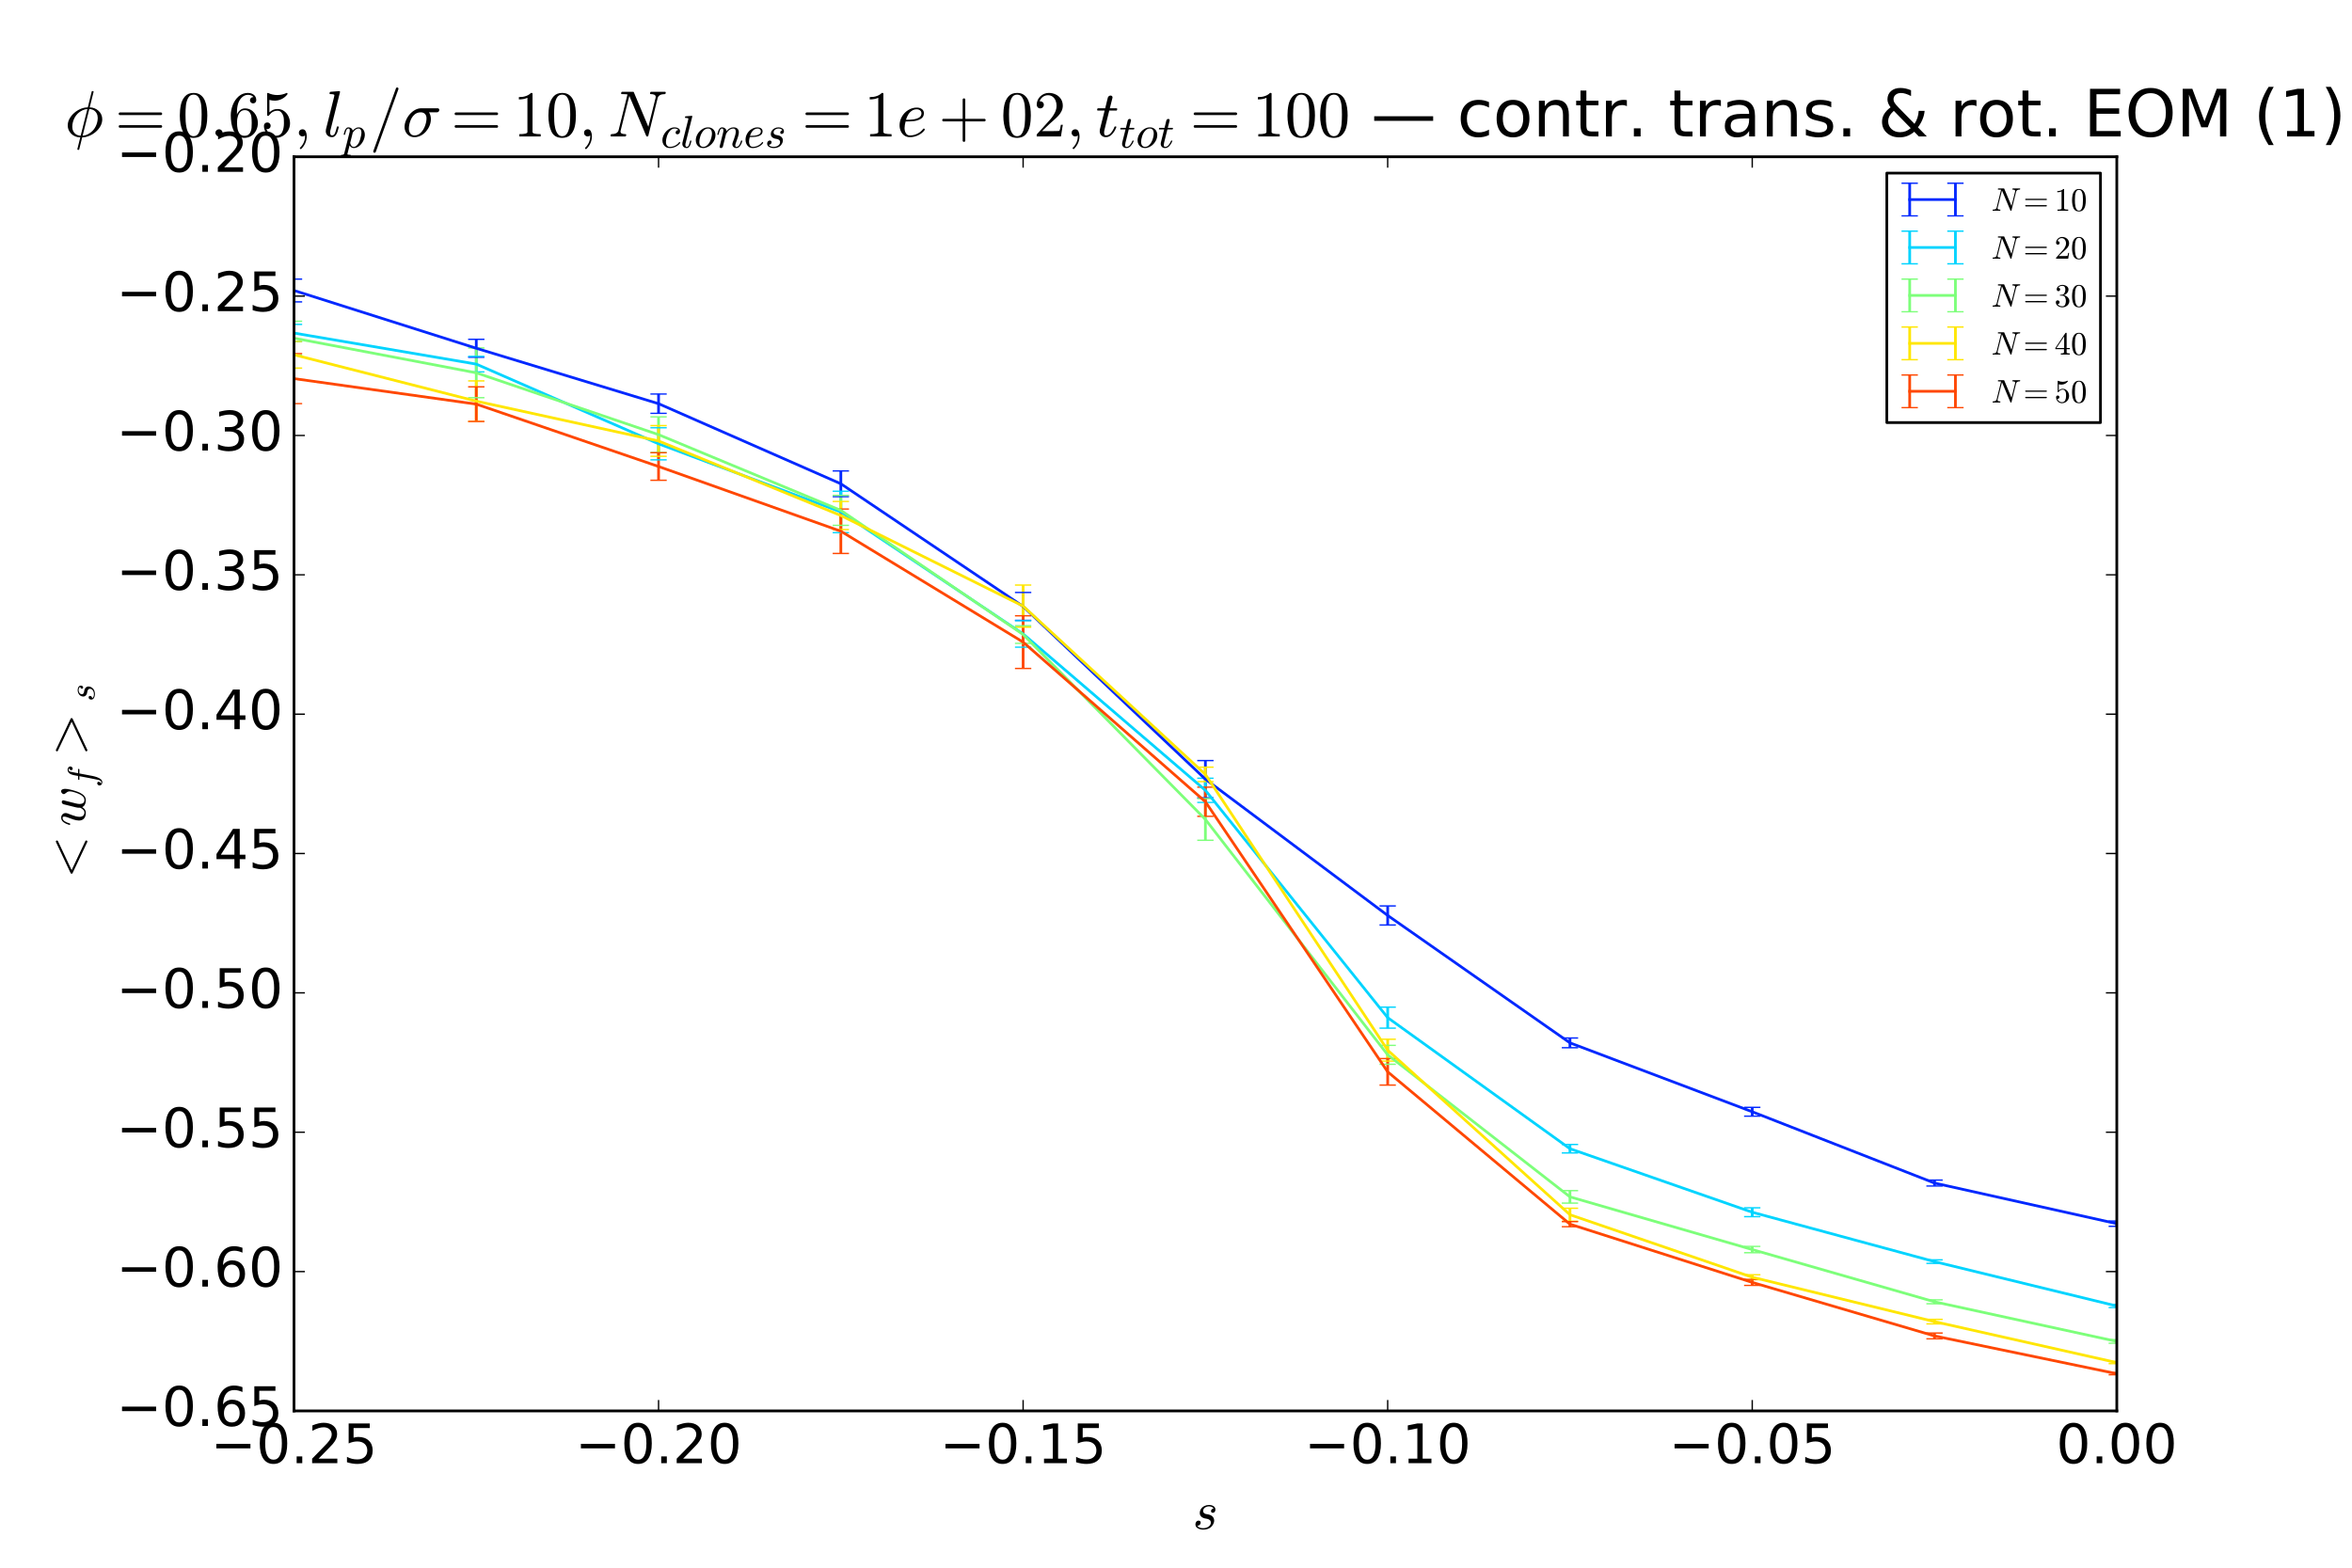 <?xml version="1.0" encoding="utf-8" standalone="no"?>
<!DOCTYPE svg PUBLIC "-//W3C//DTD SVG 1.1//EN"
  "http://www.w3.org/Graphics/SVG/1.1/DTD/svg11.dtd">
<!-- Created with matplotlib (https://matplotlib.org/) -->
<svg height="576pt" version="1.1" viewBox="0 0 864 576" width="864pt" xmlns="http://www.w3.org/2000/svg" xmlns:xlink="http://www.w3.org/1999/xlink">
 <defs>
  <style type="text/css">
*{stroke-linecap:butt;stroke-linejoin:round;}
  </style>
 </defs>
 <g id="figure_1">
  <g id="patch_1">
   <path d="M 0 576 
L 864 576 
L 864 0 
L 0 0 
z
" style="fill:#ffffff;"/>
  </g>
  <g id="axes_1">
   <g id="patch_2">
    <path d="M 108 518.4 
L 777.6 518.4 
L 777.6 57.6 
L 108 57.6 
z
" style="fill:#ffffff;"/>
   </g>
   <g id="LineCollection_1">
    <path clip-path="url(#p3e82c8b0eb)" d="M 108 110.915 
L 108 102.545 
" style="fill:none;stroke:#0028ff;"/>
    <path clip-path="url(#p3e82c8b0eb)" d="M 174.96 131.258 
L 174.96 124.663 
" style="fill:none;stroke:#0028ff;"/>
    <path clip-path="url(#p3e82c8b0eb)" d="M 241.92 151.87 
L 241.92 144.771 
" style="fill:none;stroke:#0028ff;"/>
    <path clip-path="url(#p3e82c8b0eb)" d="M 308.88 182.476 
L 308.88 173.023 
" style="fill:none;stroke:#0028ff;"/>
    <path clip-path="url(#p3e82c8b0eb)" d="M 375.84 227.938 
L 375.84 217.689 
" style="fill:none;stroke:#0028ff;"/>
    <path clip-path="url(#p3e82c8b0eb)" d="M 442.8 293.132 
L 442.8 279.448 
" style="fill:none;stroke:#0028ff;"/>
    <path clip-path="url(#p3e82c8b0eb)" d="M 509.76 339.859 
L 509.76 332.854 
" style="fill:none;stroke:#0028ff;"/>
    <path clip-path="url(#p3e82c8b0eb)" d="M 576.72 384.954 
L 576.72 381.385 
" style="fill:none;stroke:#0028ff;"/>
    <path clip-path="url(#p3e82c8b0eb)" d="M 643.68 410.102 
L 643.68 406.861 
" style="fill:none;stroke:#0028ff;"/>
    <path clip-path="url(#p3e82c8b0eb)" d="M 710.64 435.766 
L 710.64 433.595 
" style="fill:none;stroke:#0028ff;"/>
    <path clip-path="url(#p3e82c8b0eb)" d="M 777.6 450.566 
L 777.6 448.634 
" style="fill:none;stroke:#0028ff;"/>
   </g>
   <g id="LineCollection_2">
    <path clip-path="url(#p3e82c8b0eb)" d="M 108 125.558 
L 108 119.185 
" style="fill:none;stroke:#00d4ff;"/>
    <path clip-path="url(#p3e82c8b0eb)" d="M 174.96 136.638 
L 174.96 130.93 
" style="fill:none;stroke:#00d4ff;"/>
    <path clip-path="url(#p3e82c8b0eb)" d="M 241.92 168.948 
L 241.92 157.167 
" style="fill:none;stroke:#00d4ff;"/>
    <path clip-path="url(#p3e82c8b0eb)" d="M 308.88 195.711 
L 308.88 180.482 
" style="fill:none;stroke:#00d4ff;"/>
    <path clip-path="url(#p3e82c8b0eb)" d="M 375.84 237.781 
L 375.84 228.06 
" style="fill:none;stroke:#00d4ff;"/>
    <path clip-path="url(#p3e82c8b0eb)" d="M 442.8 294.831 
L 442.8 285.935 
" style="fill:none;stroke:#00d4ff;"/>
    <path clip-path="url(#p3e82c8b0eb)" d="M 509.76 377.763 
L 509.76 370.048 
" style="fill:none;stroke:#00d4ff;"/>
    <path clip-path="url(#p3e82c8b0eb)" d="M 576.72 423.616 
L 576.72 420.509 
" style="fill:none;stroke:#00d4ff;"/>
    <path clip-path="url(#p3e82c8b0eb)" d="M 643.68 447.024 
L 643.68 443.779 
" style="fill:none;stroke:#00d4ff;"/>
    <path clip-path="url(#p3e82c8b0eb)" d="M 710.64 464.194 
L 710.64 462.895 
" style="fill:none;stroke:#00d4ff;"/>
    <path clip-path="url(#p3e82c8b0eb)" d="M 777.6 480.422 
L 777.6 479.307 
" style="fill:none;stroke:#00d4ff;"/>
   </g>
   <g id="LineCollection_3">
    <path clip-path="url(#p3e82c8b0eb)" d="M 108 130.47 
L 108 118.022 
" style="fill:none;stroke:#7dff7a;"/>
    <path clip-path="url(#p3e82c8b0eb)" d="M 174.96 146.122 
L 174.96 127.847 
" style="fill:none;stroke:#7dff7a;"/>
    <path clip-path="url(#p3e82c8b0eb)" d="M 241.92 166.246 
L 241.92 153.155 
" style="fill:none;stroke:#7dff7a;"/>
    <path clip-path="url(#p3e82c8b0eb)" d="M 308.88 193.019 
L 308.88 182.021 
" style="fill:none;stroke:#7dff7a;"/>
    <path clip-path="url(#p3e82c8b0eb)" d="M 375.84 236.379 
L 375.84 229.885 
" style="fill:none;stroke:#7dff7a;"/>
    <path clip-path="url(#p3e82c8b0eb)" d="M 442.8 308.739 
L 442.8 293.402 
" style="fill:none;stroke:#7dff7a;"/>
    <path clip-path="url(#p3e82c8b0eb)" d="M 509.76 391.036 
L 509.76 384.09 
" style="fill:none;stroke:#7dff7a;"/>
    <path clip-path="url(#p3e82c8b0eb)" d="M 576.72 442.05 
L 576.72 437.46 
" style="fill:none;stroke:#7dff7a;"/>
    <path clip-path="url(#p3e82c8b0eb)" d="M 643.68 460.264 
L 643.68 457.952 
" style="fill:none;stroke:#7dff7a;"/>
    <path clip-path="url(#p3e82c8b0eb)" d="M 710.64 479.027 
L 710.64 477.583 
" style="fill:none;stroke:#7dff7a;"/>
    <path clip-path="url(#p3e82c8b0eb)" d="M 777.6 493.525 
L 777.6 492.224 
" style="fill:none;stroke:#7dff7a;"/>
   </g>
   <g id="LineCollection_4">
    <path clip-path="url(#p3e82c8b0eb)" d="M 108 135.237 
L 108 125.461 
" style="fill:none;stroke:#ffe600;"/>
    <path clip-path="url(#p3e82c8b0eb)" d="M 174.96 154.849 
L 174.96 139.941 
" style="fill:none;stroke:#ffe600;"/>
    <path clip-path="url(#p3e82c8b0eb)" d="M 241.92 167.668 
L 241.92 156.38 
" style="fill:none;stroke:#ffe600;"/>
    <path clip-path="url(#p3e82c8b0eb)" d="M 308.88 194.578 
L 308.88 184.24 
" style="fill:none;stroke:#ffe600;"/>
    <path clip-path="url(#p3e82c8b0eb)" d="M 375.84 230.423 
L 375.84 214.961 
" style="fill:none;stroke:#ffe600;"/>
    <path clip-path="url(#p3e82c8b0eb)" d="M 442.8 287.185 
L 442.8 281.872 
" style="fill:none;stroke:#ffe600;"/>
    <path clip-path="url(#p3e82c8b0eb)" d="M 509.76 389.874 
L 509.76 381.847 
" style="fill:none;stroke:#ffe600;"/>
    <path clip-path="url(#p3e82c8b0eb)" d="M 576.72 448.708 
L 576.72 443.927 
" style="fill:none;stroke:#ffe600;"/>
    <path clip-path="url(#p3e82c8b0eb)" d="M 643.68 470.179 
L 643.68 468.372 
" style="fill:none;stroke:#ffe600;"/>
    <path clip-path="url(#p3e82c8b0eb)" d="M 710.64 486.422 
L 710.64 484.768 
" style="fill:none;stroke:#ffe600;"/>
    <path clip-path="url(#p3e82c8b0eb)" d="M 777.6 501.04 
L 777.6 500.264 
" style="fill:none;stroke:#ffe600;"/>
   </g>
   <g id="LineCollection_5">
    <path clip-path="url(#p3e82c8b0eb)" d="M 108 148.298 
L 108 129.918 
" style="fill:none;stroke:#ff4700;"/>
    <path clip-path="url(#p3e82c8b0eb)" d="M 174.96 154.845 
L 174.96 142.132 
" style="fill:none;stroke:#ff4700;"/>
    <path clip-path="url(#p3e82c8b0eb)" d="M 241.92 176.463 
L 241.92 166.335 
" style="fill:none;stroke:#ff4700;"/>
    <path clip-path="url(#p3e82c8b0eb)" d="M 308.88 203.345 
L 308.88 187.023 
" style="fill:none;stroke:#ff4700;"/>
    <path clip-path="url(#p3e82c8b0eb)" d="M 375.84 245.602 
L 375.84 226.247 
" style="fill:none;stroke:#ff4700;"/>
    <path clip-path="url(#p3e82c8b0eb)" d="M 442.8 299.941 
L 442.8 289.218 
" style="fill:none;stroke:#ff4700;"/>
    <path clip-path="url(#p3e82c8b0eb)" d="M 509.76 398.681 
L 509.76 388.945 
" style="fill:none;stroke:#ff4700;"/>
    <path clip-path="url(#p3e82c8b0eb)" d="M 576.72 450.723 
L 576.72 448.844 
" style="fill:none;stroke:#ff4700;"/>
    <path clip-path="url(#p3e82c8b0eb)" d="M 643.68 472.287 
L 643.68 470.073 
" style="fill:none;stroke:#ff4700;"/>
    <path clip-path="url(#p3e82c8b0eb)" d="M 710.64 491.919 
L 710.64 489.783 
" style="fill:none;stroke:#ff4700;"/>
    <path clip-path="url(#p3e82c8b0eb)" d="M 777.6 505.11 
L 777.6 504.354 
" style="fill:none;stroke:#ff4700;"/>
   </g>
   <g id="line2d_1">
    <defs>
     <path d="M 3 0 
L -3 -0 
" id="mbef500781c" style="stroke:#0028ff;stroke-width:0.5;"/>
    </defs>
    <g clip-path="url(#p3e82c8b0eb)">
     <use style="fill:#0028ff;stroke:#0028ff;stroke-width:0.5;" x="108" xlink:href="#mbef500781c" y="110.915"/>
     <use style="fill:#0028ff;stroke:#0028ff;stroke-width:0.5;" x="174.96" xlink:href="#mbef500781c" y="131.258"/>
     <use style="fill:#0028ff;stroke:#0028ff;stroke-width:0.5;" x="241.92" xlink:href="#mbef500781c" y="151.87"/>
     <use style="fill:#0028ff;stroke:#0028ff;stroke-width:0.5;" x="308.88" xlink:href="#mbef500781c" y="182.476"/>
     <use style="fill:#0028ff;stroke:#0028ff;stroke-width:0.5;" x="375.84" xlink:href="#mbef500781c" y="227.938"/>
     <use style="fill:#0028ff;stroke:#0028ff;stroke-width:0.5;" x="442.8" xlink:href="#mbef500781c" y="293.132"/>
     <use style="fill:#0028ff;stroke:#0028ff;stroke-width:0.5;" x="509.76" xlink:href="#mbef500781c" y="339.859"/>
     <use style="fill:#0028ff;stroke:#0028ff;stroke-width:0.5;" x="576.72" xlink:href="#mbef500781c" y="384.954"/>
     <use style="fill:#0028ff;stroke:#0028ff;stroke-width:0.5;" x="643.68" xlink:href="#mbef500781c" y="410.102"/>
     <use style="fill:#0028ff;stroke:#0028ff;stroke-width:0.5;" x="710.64" xlink:href="#mbef500781c" y="435.766"/>
     <use style="fill:#0028ff;stroke:#0028ff;stroke-width:0.5;" x="777.6" xlink:href="#mbef500781c" y="450.566"/>
    </g>
   </g>
   <g id="line2d_2">
    <g clip-path="url(#p3e82c8b0eb)">
     <use style="fill:#0028ff;stroke:#0028ff;stroke-width:0.5;" x="108" xlink:href="#mbef500781c" y="102.545"/>
     <use style="fill:#0028ff;stroke:#0028ff;stroke-width:0.5;" x="174.96" xlink:href="#mbef500781c" y="124.663"/>
     <use style="fill:#0028ff;stroke:#0028ff;stroke-width:0.5;" x="241.92" xlink:href="#mbef500781c" y="144.771"/>
     <use style="fill:#0028ff;stroke:#0028ff;stroke-width:0.5;" x="308.88" xlink:href="#mbef500781c" y="173.023"/>
     <use style="fill:#0028ff;stroke:#0028ff;stroke-width:0.5;" x="375.84" xlink:href="#mbef500781c" y="217.689"/>
     <use style="fill:#0028ff;stroke:#0028ff;stroke-width:0.5;" x="442.8" xlink:href="#mbef500781c" y="279.448"/>
     <use style="fill:#0028ff;stroke:#0028ff;stroke-width:0.5;" x="509.76" xlink:href="#mbef500781c" y="332.854"/>
     <use style="fill:#0028ff;stroke:#0028ff;stroke-width:0.5;" x="576.72" xlink:href="#mbef500781c" y="381.385"/>
     <use style="fill:#0028ff;stroke:#0028ff;stroke-width:0.5;" x="643.68" xlink:href="#mbef500781c" y="406.861"/>
     <use style="fill:#0028ff;stroke:#0028ff;stroke-width:0.5;" x="710.64" xlink:href="#mbef500781c" y="433.595"/>
     <use style="fill:#0028ff;stroke:#0028ff;stroke-width:0.5;" x="777.6" xlink:href="#mbef500781c" y="448.634"/>
    </g>
   </g>
   <g id="line2d_3">
    <defs>
     <path d="M 3 0 
L -3 -0 
" id="m57e1c6c6d1" style="stroke:#00d4ff;stroke-width:0.5;"/>
    </defs>
    <g clip-path="url(#p3e82c8b0eb)">
     <use style="fill:#00d4ff;stroke:#00d4ff;stroke-width:0.5;" x="108" xlink:href="#m57e1c6c6d1" y="125.558"/>
     <use style="fill:#00d4ff;stroke:#00d4ff;stroke-width:0.5;" x="174.96" xlink:href="#m57e1c6c6d1" y="136.638"/>
     <use style="fill:#00d4ff;stroke:#00d4ff;stroke-width:0.5;" x="241.92" xlink:href="#m57e1c6c6d1" y="168.948"/>
     <use style="fill:#00d4ff;stroke:#00d4ff;stroke-width:0.5;" x="308.88" xlink:href="#m57e1c6c6d1" y="195.711"/>
     <use style="fill:#00d4ff;stroke:#00d4ff;stroke-width:0.5;" x="375.84" xlink:href="#m57e1c6c6d1" y="237.781"/>
     <use style="fill:#00d4ff;stroke:#00d4ff;stroke-width:0.5;" x="442.8" xlink:href="#m57e1c6c6d1" y="294.831"/>
     <use style="fill:#00d4ff;stroke:#00d4ff;stroke-width:0.5;" x="509.76" xlink:href="#m57e1c6c6d1" y="377.763"/>
     <use style="fill:#00d4ff;stroke:#00d4ff;stroke-width:0.5;" x="576.72" xlink:href="#m57e1c6c6d1" y="423.616"/>
     <use style="fill:#00d4ff;stroke:#00d4ff;stroke-width:0.5;" x="643.68" xlink:href="#m57e1c6c6d1" y="447.024"/>
     <use style="fill:#00d4ff;stroke:#00d4ff;stroke-width:0.5;" x="710.64" xlink:href="#m57e1c6c6d1" y="464.194"/>
     <use style="fill:#00d4ff;stroke:#00d4ff;stroke-width:0.5;" x="777.6" xlink:href="#m57e1c6c6d1" y="480.422"/>
    </g>
   </g>
   <g id="line2d_4">
    <g clip-path="url(#p3e82c8b0eb)">
     <use style="fill:#00d4ff;stroke:#00d4ff;stroke-width:0.5;" x="108" xlink:href="#m57e1c6c6d1" y="119.185"/>
     <use style="fill:#00d4ff;stroke:#00d4ff;stroke-width:0.5;" x="174.96" xlink:href="#m57e1c6c6d1" y="130.93"/>
     <use style="fill:#00d4ff;stroke:#00d4ff;stroke-width:0.5;" x="241.92" xlink:href="#m57e1c6c6d1" y="157.167"/>
     <use style="fill:#00d4ff;stroke:#00d4ff;stroke-width:0.5;" x="308.88" xlink:href="#m57e1c6c6d1" y="180.482"/>
     <use style="fill:#00d4ff;stroke:#00d4ff;stroke-width:0.5;" x="375.84" xlink:href="#m57e1c6c6d1" y="228.06"/>
     <use style="fill:#00d4ff;stroke:#00d4ff;stroke-width:0.5;" x="442.8" xlink:href="#m57e1c6c6d1" y="285.935"/>
     <use style="fill:#00d4ff;stroke:#00d4ff;stroke-width:0.5;" x="509.76" xlink:href="#m57e1c6c6d1" y="370.048"/>
     <use style="fill:#00d4ff;stroke:#00d4ff;stroke-width:0.5;" x="576.72" xlink:href="#m57e1c6c6d1" y="420.509"/>
     <use style="fill:#00d4ff;stroke:#00d4ff;stroke-width:0.5;" x="643.68" xlink:href="#m57e1c6c6d1" y="443.779"/>
     <use style="fill:#00d4ff;stroke:#00d4ff;stroke-width:0.5;" x="710.64" xlink:href="#m57e1c6c6d1" y="462.895"/>
     <use style="fill:#00d4ff;stroke:#00d4ff;stroke-width:0.5;" x="777.6" xlink:href="#m57e1c6c6d1" y="479.307"/>
    </g>
   </g>
   <g id="line2d_5">
    <defs>
     <path d="M 3 0 
L -3 -0 
" id="m478adac1e2" style="stroke:#7dff7a;stroke-width:0.5;"/>
    </defs>
    <g clip-path="url(#p3e82c8b0eb)">
     <use style="fill:#7dff7a;stroke:#7dff7a;stroke-width:0.5;" x="108" xlink:href="#m478adac1e2" y="130.47"/>
     <use style="fill:#7dff7a;stroke:#7dff7a;stroke-width:0.5;" x="174.96" xlink:href="#m478adac1e2" y="146.122"/>
     <use style="fill:#7dff7a;stroke:#7dff7a;stroke-width:0.5;" x="241.92" xlink:href="#m478adac1e2" y="166.246"/>
     <use style="fill:#7dff7a;stroke:#7dff7a;stroke-width:0.5;" x="308.88" xlink:href="#m478adac1e2" y="193.019"/>
     <use style="fill:#7dff7a;stroke:#7dff7a;stroke-width:0.5;" x="375.84" xlink:href="#m478adac1e2" y="236.379"/>
     <use style="fill:#7dff7a;stroke:#7dff7a;stroke-width:0.5;" x="442.8" xlink:href="#m478adac1e2" y="308.739"/>
     <use style="fill:#7dff7a;stroke:#7dff7a;stroke-width:0.5;" x="509.76" xlink:href="#m478adac1e2" y="391.036"/>
     <use style="fill:#7dff7a;stroke:#7dff7a;stroke-width:0.5;" x="576.72" xlink:href="#m478adac1e2" y="442.05"/>
     <use style="fill:#7dff7a;stroke:#7dff7a;stroke-width:0.5;" x="643.68" xlink:href="#m478adac1e2" y="460.264"/>
     <use style="fill:#7dff7a;stroke:#7dff7a;stroke-width:0.5;" x="710.64" xlink:href="#m478adac1e2" y="479.027"/>
     <use style="fill:#7dff7a;stroke:#7dff7a;stroke-width:0.5;" x="777.6" xlink:href="#m478adac1e2" y="493.525"/>
    </g>
   </g>
   <g id="line2d_6">
    <g clip-path="url(#p3e82c8b0eb)">
     <use style="fill:#7dff7a;stroke:#7dff7a;stroke-width:0.5;" x="108" xlink:href="#m478adac1e2" y="118.022"/>
     <use style="fill:#7dff7a;stroke:#7dff7a;stroke-width:0.5;" x="174.96" xlink:href="#m478adac1e2" y="127.847"/>
     <use style="fill:#7dff7a;stroke:#7dff7a;stroke-width:0.5;" x="241.92" xlink:href="#m478adac1e2" y="153.155"/>
     <use style="fill:#7dff7a;stroke:#7dff7a;stroke-width:0.5;" x="308.88" xlink:href="#m478adac1e2" y="182.021"/>
     <use style="fill:#7dff7a;stroke:#7dff7a;stroke-width:0.5;" x="375.84" xlink:href="#m478adac1e2" y="229.885"/>
     <use style="fill:#7dff7a;stroke:#7dff7a;stroke-width:0.5;" x="442.8" xlink:href="#m478adac1e2" y="293.402"/>
     <use style="fill:#7dff7a;stroke:#7dff7a;stroke-width:0.5;" x="509.76" xlink:href="#m478adac1e2" y="384.09"/>
     <use style="fill:#7dff7a;stroke:#7dff7a;stroke-width:0.5;" x="576.72" xlink:href="#m478adac1e2" y="437.46"/>
     <use style="fill:#7dff7a;stroke:#7dff7a;stroke-width:0.5;" x="643.68" xlink:href="#m478adac1e2" y="457.952"/>
     <use style="fill:#7dff7a;stroke:#7dff7a;stroke-width:0.5;" x="710.64" xlink:href="#m478adac1e2" y="477.583"/>
     <use style="fill:#7dff7a;stroke:#7dff7a;stroke-width:0.5;" x="777.6" xlink:href="#m478adac1e2" y="492.224"/>
    </g>
   </g>
   <g id="line2d_7">
    <defs>
     <path d="M 3 0 
L -3 -0 
" id="m6962a61b40" style="stroke:#ffe600;stroke-width:0.5;"/>
    </defs>
    <g clip-path="url(#p3e82c8b0eb)">
     <use style="fill:#ffe600;stroke:#ffe600;stroke-width:0.5;" x="108" xlink:href="#m6962a61b40" y="135.237"/>
     <use style="fill:#ffe600;stroke:#ffe600;stroke-width:0.5;" x="174.96" xlink:href="#m6962a61b40" y="154.849"/>
     <use style="fill:#ffe600;stroke:#ffe600;stroke-width:0.5;" x="241.92" xlink:href="#m6962a61b40" y="167.668"/>
     <use style="fill:#ffe600;stroke:#ffe600;stroke-width:0.5;" x="308.88" xlink:href="#m6962a61b40" y="194.578"/>
     <use style="fill:#ffe600;stroke:#ffe600;stroke-width:0.5;" x="375.84" xlink:href="#m6962a61b40" y="230.423"/>
     <use style="fill:#ffe600;stroke:#ffe600;stroke-width:0.5;" x="442.8" xlink:href="#m6962a61b40" y="287.185"/>
     <use style="fill:#ffe600;stroke:#ffe600;stroke-width:0.5;" x="509.76" xlink:href="#m6962a61b40" y="389.874"/>
     <use style="fill:#ffe600;stroke:#ffe600;stroke-width:0.5;" x="576.72" xlink:href="#m6962a61b40" y="448.708"/>
     <use style="fill:#ffe600;stroke:#ffe600;stroke-width:0.5;" x="643.68" xlink:href="#m6962a61b40" y="470.179"/>
     <use style="fill:#ffe600;stroke:#ffe600;stroke-width:0.5;" x="710.64" xlink:href="#m6962a61b40" y="486.422"/>
     <use style="fill:#ffe600;stroke:#ffe600;stroke-width:0.5;" x="777.6" xlink:href="#m6962a61b40" y="501.04"/>
    </g>
   </g>
   <g id="line2d_8">
    <g clip-path="url(#p3e82c8b0eb)">
     <use style="fill:#ffe600;stroke:#ffe600;stroke-width:0.5;" x="108" xlink:href="#m6962a61b40" y="125.461"/>
     <use style="fill:#ffe600;stroke:#ffe600;stroke-width:0.5;" x="174.96" xlink:href="#m6962a61b40" y="139.941"/>
     <use style="fill:#ffe600;stroke:#ffe600;stroke-width:0.5;" x="241.92" xlink:href="#m6962a61b40" y="156.38"/>
     <use style="fill:#ffe600;stroke:#ffe600;stroke-width:0.5;" x="308.88" xlink:href="#m6962a61b40" y="184.24"/>
     <use style="fill:#ffe600;stroke:#ffe600;stroke-width:0.5;" x="375.84" xlink:href="#m6962a61b40" y="214.961"/>
     <use style="fill:#ffe600;stroke:#ffe600;stroke-width:0.5;" x="442.8" xlink:href="#m6962a61b40" y="281.872"/>
     <use style="fill:#ffe600;stroke:#ffe600;stroke-width:0.5;" x="509.76" xlink:href="#m6962a61b40" y="381.847"/>
     <use style="fill:#ffe600;stroke:#ffe600;stroke-width:0.5;" x="576.72" xlink:href="#m6962a61b40" y="443.927"/>
     <use style="fill:#ffe600;stroke:#ffe600;stroke-width:0.5;" x="643.68" xlink:href="#m6962a61b40" y="468.372"/>
     <use style="fill:#ffe600;stroke:#ffe600;stroke-width:0.5;" x="710.64" xlink:href="#m6962a61b40" y="484.768"/>
     <use style="fill:#ffe600;stroke:#ffe600;stroke-width:0.5;" x="777.6" xlink:href="#m6962a61b40" y="500.264"/>
    </g>
   </g>
   <g id="line2d_9">
    <defs>
     <path d="M 3 0 
L -3 -0 
" id="md7824bdee3" style="stroke:#ff4700;stroke-width:0.5;"/>
    </defs>
    <g clip-path="url(#p3e82c8b0eb)">
     <use style="fill:#ff4700;stroke:#ff4700;stroke-width:0.5;" x="108" xlink:href="#md7824bdee3" y="148.298"/>
     <use style="fill:#ff4700;stroke:#ff4700;stroke-width:0.5;" x="174.96" xlink:href="#md7824bdee3" y="154.845"/>
     <use style="fill:#ff4700;stroke:#ff4700;stroke-width:0.5;" x="241.92" xlink:href="#md7824bdee3" y="176.463"/>
     <use style="fill:#ff4700;stroke:#ff4700;stroke-width:0.5;" x="308.88" xlink:href="#md7824bdee3" y="203.345"/>
     <use style="fill:#ff4700;stroke:#ff4700;stroke-width:0.5;" x="375.84" xlink:href="#md7824bdee3" y="245.602"/>
     <use style="fill:#ff4700;stroke:#ff4700;stroke-width:0.5;" x="442.8" xlink:href="#md7824bdee3" y="299.941"/>
     <use style="fill:#ff4700;stroke:#ff4700;stroke-width:0.5;" x="509.76" xlink:href="#md7824bdee3" y="398.681"/>
     <use style="fill:#ff4700;stroke:#ff4700;stroke-width:0.5;" x="576.72" xlink:href="#md7824bdee3" y="450.723"/>
     <use style="fill:#ff4700;stroke:#ff4700;stroke-width:0.5;" x="643.68" xlink:href="#md7824bdee3" y="472.287"/>
     <use style="fill:#ff4700;stroke:#ff4700;stroke-width:0.5;" x="710.64" xlink:href="#md7824bdee3" y="491.919"/>
     <use style="fill:#ff4700;stroke:#ff4700;stroke-width:0.5;" x="777.6" xlink:href="#md7824bdee3" y="505.11"/>
    </g>
   </g>
   <g id="line2d_10">
    <g clip-path="url(#p3e82c8b0eb)">
     <use style="fill:#ff4700;stroke:#ff4700;stroke-width:0.5;" x="108" xlink:href="#md7824bdee3" y="129.918"/>
     <use style="fill:#ff4700;stroke:#ff4700;stroke-width:0.5;" x="174.96" xlink:href="#md7824bdee3" y="142.132"/>
     <use style="fill:#ff4700;stroke:#ff4700;stroke-width:0.5;" x="241.92" xlink:href="#md7824bdee3" y="166.335"/>
     <use style="fill:#ff4700;stroke:#ff4700;stroke-width:0.5;" x="308.88" xlink:href="#md7824bdee3" y="187.023"/>
     <use style="fill:#ff4700;stroke:#ff4700;stroke-width:0.5;" x="375.84" xlink:href="#md7824bdee3" y="226.247"/>
     <use style="fill:#ff4700;stroke:#ff4700;stroke-width:0.5;" x="442.8" xlink:href="#md7824bdee3" y="289.218"/>
     <use style="fill:#ff4700;stroke:#ff4700;stroke-width:0.5;" x="509.76" xlink:href="#md7824bdee3" y="388.945"/>
     <use style="fill:#ff4700;stroke:#ff4700;stroke-width:0.5;" x="576.72" xlink:href="#md7824bdee3" y="448.844"/>
     <use style="fill:#ff4700;stroke:#ff4700;stroke-width:0.5;" x="643.68" xlink:href="#md7824bdee3" y="470.073"/>
     <use style="fill:#ff4700;stroke:#ff4700;stroke-width:0.5;" x="710.64" xlink:href="#md7824bdee3" y="489.783"/>
     <use style="fill:#ff4700;stroke:#ff4700;stroke-width:0.5;" x="777.6" xlink:href="#md7824bdee3" y="504.354"/>
    </g>
   </g>
   <g id="line2d_11">
    <path clip-path="url(#p3e82c8b0eb)" d="M 108 106.73 
L 174.96 127.961 
L 241.92 148.321 
L 308.88 177.749 
L 375.84 222.813 
L 442.8 286.29 
L 509.76 336.356 
L 576.72 383.169 
L 643.68 408.482 
L 710.64 434.68 
L 777.6 449.6 
" style="fill:none;stroke:#0028ff;stroke-linecap:square;"/>
   </g>
   <g id="line2d_12">
    <path clip-path="url(#p3e82c8b0eb)" d="M 108 122.372 
L 174.96 133.784 
L 241.92 163.058 
L 308.88 188.097 
L 375.84 232.92 
L 442.8 290.383 
L 509.76 373.905 
L 576.72 422.063 
L 643.68 445.402 
L 710.64 463.544 
L 777.6 479.864 
" style="fill:none;stroke:#00d4ff;stroke-linecap:square;"/>
   </g>
   <g id="line2d_13">
    <path clip-path="url(#p3e82c8b0eb)" d="M 108 124.246 
L 174.96 136.985 
L 241.92 159.7 
L 308.88 187.52 
L 375.84 233.132 
L 442.8 301.07 
L 509.76 387.563 
L 576.72 439.755 
L 643.68 459.108 
L 710.64 478.305 
L 777.6 492.874 
" style="fill:none;stroke:#7dff7a;stroke-linecap:square;"/>
   </g>
   <g id="line2d_14">
    <path clip-path="url(#p3e82c8b0eb)" d="M 108 130.349 
L 174.96 147.395 
L 241.92 162.024 
L 308.88 189.409 
L 375.84 222.692 
L 442.8 284.528 
L 509.76 385.861 
L 576.72 446.318 
L 643.68 469.276 
L 710.64 485.595 
L 777.6 500.652 
" style="fill:none;stroke:#ffe600;stroke-linecap:square;"/>
   </g>
   <g id="line2d_15">
    <path clip-path="url(#p3e82c8b0eb)" d="M 108 139.108 
L 174.96 148.489 
L 241.92 171.399 
L 308.88 195.184 
L 375.84 235.924 
L 442.8 294.579 
L 509.76 393.813 
L 576.72 449.783 
L 643.68 471.18 
L 710.64 490.851 
L 777.6 504.732 
" style="fill:none;stroke:#ff4700;stroke-linecap:square;"/>
   </g>
   <g id="patch_3">
    <path d="M 108 518.4 
L 108 57.6 
" style="fill:none;stroke:#000000;stroke-linecap:square;stroke-linejoin:miter;"/>
   </g>
   <g id="patch_4">
    <path d="M 777.6 518.4 
L 777.6 57.6 
" style="fill:none;stroke:#000000;stroke-linecap:square;stroke-linejoin:miter;"/>
   </g>
   <g id="patch_5">
    <path d="M 108 518.4 
L 777.6 518.4 
" style="fill:none;stroke:#000000;stroke-linecap:square;stroke-linejoin:miter;"/>
   </g>
   <g id="patch_6">
    <path d="M 108 57.6 
L 777.6 57.6 
" style="fill:none;stroke:#000000;stroke-linecap:square;stroke-linejoin:miter;"/>
   </g>
   <g id="matplotlib.axis_1">
    <g id="xtick_1">
     <g id="line2d_16">
      <defs>
       <path d="M 0 0 
L 0 -4 
" id="mc4ac56bb69" style="stroke:#000000;stroke-width:0.5;"/>
      </defs>
      <g>
       <use style="stroke:#000000;stroke-width:0.5;" x="108" xlink:href="#mc4ac56bb69" y="518.4"/>
      </g>
     </g>
     <g id="line2d_17">
      <defs>
       <path d="M 0 0 
L 0 4 
" id="m94f49c3bd3" style="stroke:#000000;stroke-width:0.5;"/>
      </defs>
      <g>
       <use style="stroke:#000000;stroke-width:0.5;" x="108" xlink:href="#m94f49c3bd3" y="57.6"/>
      </g>
     </g>
     <g id="text_1">
      <!-- −0.25 -->
      <defs>
       <path d="M 10.594 35.5 
L 73.188 35.5 
L 73.188 27.203 
L 10.594 27.203 
z
" id="DejaVuSans-8722"/>
       <path d="M 31.781 66.406 
Q 24.172 66.406 20.328 58.906 
Q 16.5 51.422 16.5 36.375 
Q 16.5 21.391 20.328 13.891 
Q 24.172 6.391 31.781 6.391 
Q 39.453 6.391 43.281 13.891 
Q 47.125 21.391 47.125 36.375 
Q 47.125 51.422 43.281 58.906 
Q 39.453 66.406 31.781 66.406 
z
M 31.781 74.219 
Q 44.047 74.219 50.516 64.516 
Q 56.984 54.828 56.984 36.375 
Q 56.984 17.969 50.516 8.266 
Q 44.047 -1.422 31.781 -1.422 
Q 19.531 -1.422 13.062 8.266 
Q 6.594 17.969 6.594 36.375 
Q 6.594 54.828 13.062 64.516 
Q 19.531 74.219 31.781 74.219 
z
" id="DejaVuSans-48"/>
       <path d="M 10.688 12.406 
L 21 12.406 
L 21 0 
L 10.688 0 
z
" id="DejaVuSans-46"/>
       <path d="M 19.188 8.297 
L 53.609 8.297 
L 53.609 0 
L 7.328 0 
L 7.328 8.297 
Q 12.938 14.109 22.625 23.891 
Q 32.328 33.688 34.812 36.531 
Q 39.547 41.844 41.422 45.531 
Q 43.312 49.219 43.312 52.781 
Q 43.312 58.594 39.234 62.25 
Q 35.156 65.922 28.609 65.922 
Q 23.969 65.922 18.812 64.312 
Q 13.672 62.703 7.812 59.422 
L 7.812 69.391 
Q 13.766 71.781 18.938 73 
Q 24.125 74.219 28.422 74.219 
Q 39.75 74.219 46.484 68.547 
Q 53.219 62.891 53.219 53.422 
Q 53.219 48.922 51.531 44.891 
Q 49.859 40.875 45.406 35.406 
Q 44.188 33.984 37.641 27.219 
Q 31.109 20.453 19.188 8.297 
z
" id="DejaVuSans-50"/>
       <path d="M 10.797 72.906 
L 49.516 72.906 
L 49.516 64.594 
L 19.828 64.594 
L 19.828 46.734 
Q 21.969 47.469 24.109 47.828 
Q 26.266 48.188 28.422 48.188 
Q 40.625 48.188 47.75 41.5 
Q 54.891 34.812 54.891 23.391 
Q 54.891 11.625 47.562 5.094 
Q 40.234 -1.422 26.906 -1.422 
Q 22.312 -1.422 17.547 -0.641 
Q 12.797 0.141 7.719 1.703 
L 7.719 11.625 
Q 12.109 9.234 16.797 8.062 
Q 21.484 6.891 26.703 6.891 
Q 35.156 6.891 40.078 11.328 
Q 45.016 15.766 45.016 23.391 
Q 45.016 31 40.078 35.438 
Q 35.156 39.891 26.703 39.891 
Q 22.75 39.891 18.812 39.016 
Q 14.891 38.141 10.797 36.281 
z
" id="DejaVuSans-53"/>
      </defs>
      <g transform="translate(77.355 537.597)scale(0.2 -0.2)">
       <use xlink:href="#DejaVuSans-8722"/>
       <use x="83.789" xlink:href="#DejaVuSans-48"/>
       <use x="147.412" xlink:href="#DejaVuSans-46"/>
       <use x="179.199" xlink:href="#DejaVuSans-50"/>
       <use x="242.822" xlink:href="#DejaVuSans-53"/>
      </g>
     </g>
    </g>
    <g id="xtick_2">
     <g id="line2d_18">
      <g>
       <use style="stroke:#000000;stroke-width:0.5;" x="241.92" xlink:href="#mc4ac56bb69" y="518.4"/>
      </g>
     </g>
     <g id="line2d_19">
      <g>
       <use style="stroke:#000000;stroke-width:0.5;" x="241.92" xlink:href="#m94f49c3bd3" y="57.6"/>
      </g>
     </g>
     <g id="text_2">
      <!-- −0.20 -->
      <g transform="translate(211.275 537.597)scale(0.2 -0.2)">
       <use xlink:href="#DejaVuSans-8722"/>
       <use x="83.789" xlink:href="#DejaVuSans-48"/>
       <use x="147.412" xlink:href="#DejaVuSans-46"/>
       <use x="179.199" xlink:href="#DejaVuSans-50"/>
       <use x="242.822" xlink:href="#DejaVuSans-48"/>
      </g>
     </g>
    </g>
    <g id="xtick_3">
     <g id="line2d_20">
      <g>
       <use style="stroke:#000000;stroke-width:0.5;" x="375.84" xlink:href="#mc4ac56bb69" y="518.4"/>
      </g>
     </g>
     <g id="line2d_21">
      <g>
       <use style="stroke:#000000;stroke-width:0.5;" x="375.84" xlink:href="#m94f49c3bd3" y="57.6"/>
      </g>
     </g>
     <g id="text_3">
      <!-- −0.15 -->
      <defs>
       <path d="M 12.406 8.297 
L 28.516 8.297 
L 28.516 63.922 
L 10.984 60.406 
L 10.984 69.391 
L 28.422 72.906 
L 38.281 72.906 
L 38.281 8.297 
L 54.391 8.297 
L 54.391 0 
L 12.406 0 
z
" id="DejaVuSans-49"/>
      </defs>
      <g transform="translate(345.195 537.597)scale(0.2 -0.2)">
       <use xlink:href="#DejaVuSans-8722"/>
       <use x="83.789" xlink:href="#DejaVuSans-48"/>
       <use x="147.412" xlink:href="#DejaVuSans-46"/>
       <use x="179.199" xlink:href="#DejaVuSans-49"/>
       <use x="242.822" xlink:href="#DejaVuSans-53"/>
      </g>
     </g>
    </g>
    <g id="xtick_4">
     <g id="line2d_22">
      <g>
       <use style="stroke:#000000;stroke-width:0.5;" x="509.76" xlink:href="#mc4ac56bb69" y="518.4"/>
      </g>
     </g>
     <g id="line2d_23">
      <g>
       <use style="stroke:#000000;stroke-width:0.5;" x="509.76" xlink:href="#m94f49c3bd3" y="57.6"/>
      </g>
     </g>
     <g id="text_4">
      <!-- −0.10 -->
      <g transform="translate(479.115 537.597)scale(0.2 -0.2)">
       <use xlink:href="#DejaVuSans-8722"/>
       <use x="83.789" xlink:href="#DejaVuSans-48"/>
       <use x="147.412" xlink:href="#DejaVuSans-46"/>
       <use x="179.199" xlink:href="#DejaVuSans-49"/>
       <use x="242.822" xlink:href="#DejaVuSans-48"/>
      </g>
     </g>
    </g>
    <g id="xtick_5">
     <g id="line2d_24">
      <g>
       <use style="stroke:#000000;stroke-width:0.5;" x="643.68" xlink:href="#mc4ac56bb69" y="518.4"/>
      </g>
     </g>
     <g id="line2d_25">
      <g>
       <use style="stroke:#000000;stroke-width:0.5;" x="643.68" xlink:href="#m94f49c3bd3" y="57.6"/>
      </g>
     </g>
     <g id="text_5">
      <!-- −0.05 -->
      <g transform="translate(613.035 537.597)scale(0.2 -0.2)">
       <use xlink:href="#DejaVuSans-8722"/>
       <use x="83.789" xlink:href="#DejaVuSans-48"/>
       <use x="147.412" xlink:href="#DejaVuSans-46"/>
       <use x="179.199" xlink:href="#DejaVuSans-48"/>
       <use x="242.822" xlink:href="#DejaVuSans-53"/>
      </g>
     </g>
    </g>
    <g id="xtick_6">
     <g id="line2d_26">
      <g>
       <use style="stroke:#000000;stroke-width:0.5;" x="777.6" xlink:href="#mc4ac56bb69" y="518.4"/>
      </g>
     </g>
     <g id="line2d_27">
      <g>
       <use style="stroke:#000000;stroke-width:0.5;" x="777.6" xlink:href="#m94f49c3bd3" y="57.6"/>
      </g>
     </g>
     <g id="text_6">
      <!-- 0.00 -->
      <g transform="translate(755.334 537.597)scale(0.2 -0.2)">
       <use xlink:href="#DejaVuSans-48"/>
       <use x="63.623" xlink:href="#DejaVuSans-46"/>
       <use x="95.41" xlink:href="#DejaVuSans-48"/>
       <use x="159.033" xlink:href="#DejaVuSans-48"/>
      </g>
     </g>
    </g>
    <g id="text_7">
     <!-- $s$ -->
     <defs>
      <path d="M 8.688 6.109 
Q 11.375 1.516 19.484 1.516 
Q 23 1.516 26.172 2.703 
Q 29.344 3.906 31.422 6.297 
Q 33.5 8.688 33.5 12.109 
Q 33.5 14.703 31.641 16.359 
Q 29.781 18.016 27.094 18.609 
L 21.688 19.672 
Q 17.969 20.609 15.578 23.141 
Q 13.188 25.688 13.188 29.297 
Q 13.188 33.734 15.594 37.156 
Q 18.016 40.578 21.969 42.375 
Q 25.922 44.188 30.172 44.188 
Q 34.719 44.188 38.297 42.016 
Q 41.891 39.844 41.891 35.594 
Q 41.891 33.297 40.594 31.531 
Q 39.312 29.781 37.016 29.781 
Q 35.688 29.781 34.734 30.641 
Q 33.797 31.5 33.797 32.812 
Q 33.797 33.984 34.453 35.078 
Q 35.109 36.188 36.203 36.844 
Q 37.312 37.5 38.484 37.5 
Q 37.594 39.656 35.172 40.625 
Q 32.766 41.609 29.984 41.609 
Q 27.438 41.609 24.891 40.578 
Q 22.359 39.547 20.812 37.562 
Q 19.281 35.594 19.281 32.906 
Q 19.281 31.109 20.547 29.734 
Q 21.828 28.375 23.688 27.781 
L 29.5 26.609 
Q 32.281 26.031 34.594 24.531 
Q 36.922 23.047 38.25 20.766 
Q 39.594 18.5 39.594 15.578 
Q 39.594 11.859 37.516 8.25 
Q 35.453 4.641 32.422 2.484 
Q 27.094 -1.125 19.391 -1.125 
Q 14.062 -1.125 9.609 1.312 
Q 5.172 3.766 5.172 8.594 
Q 5.172 11.328 6.75 13.344 
Q 8.344 15.375 11.078 15.375 
Q 12.703 15.375 13.797 14.391 
Q 14.891 13.422 14.891 11.812 
Q 14.891 9.516 13.172 7.812 
Q 11.469 6.109 9.188 6.109 
z
" id="Cmmi10-115"/>
     </defs>
     <g transform="translate(438.1 561.953)scale(0.2 -0.2)">
      <use transform="translate(0 0.812)" xlink:href="#Cmmi10-115"/>
     </g>
    </g>
   </g>
   <g id="matplotlib.axis_2">
    <g id="ytick_1">
     <g id="line2d_28">
      <defs>
       <path d="M 0 0 
L 4 0 
" id="m0e553ba32e" style="stroke:#000000;stroke-width:0.5;"/>
      </defs>
      <g>
       <use style="stroke:#000000;stroke-width:0.5;" x="108" xlink:href="#m0e553ba32e" y="518.4"/>
      </g>
     </g>
     <g id="line2d_29">
      <defs>
       <path d="M 0 0 
L -4 0 
" id="m84a2e1c178" style="stroke:#000000;stroke-width:0.5;"/>
      </defs>
      <g>
       <use style="stroke:#000000;stroke-width:0.5;" x="777.6" xlink:href="#m84a2e1c178" y="518.4"/>
      </g>
     </g>
     <g id="text_8">
      <!-- −0.65 -->
      <defs>
       <path d="M 33.016 40.375 
Q 26.375 40.375 22.484 35.828 
Q 18.609 31.297 18.609 23.391 
Q 18.609 15.531 22.484 10.953 
Q 26.375 6.391 33.016 6.391 
Q 39.656 6.391 43.531 10.953 
Q 47.406 15.531 47.406 23.391 
Q 47.406 31.297 43.531 35.828 
Q 39.656 40.375 33.016 40.375 
z
M 52.594 71.297 
L 52.594 62.312 
Q 48.875 64.062 45.094 64.984 
Q 41.312 65.922 37.594 65.922 
Q 27.828 65.922 22.672 59.328 
Q 17.531 52.734 16.797 39.406 
Q 19.672 43.656 24.016 45.922 
Q 28.375 48.188 33.594 48.188 
Q 44.578 48.188 50.953 41.516 
Q 57.328 34.859 57.328 23.391 
Q 57.328 12.156 50.688 5.359 
Q 44.047 -1.422 33.016 -1.422 
Q 20.359 -1.422 13.672 8.266 
Q 6.984 17.969 6.984 36.375 
Q 6.984 53.656 15.188 63.938 
Q 23.391 74.219 37.203 74.219 
Q 40.922 74.219 44.703 73.484 
Q 48.484 72.75 52.594 71.297 
z
" id="DejaVuSans-54"/>
      </defs>
      <g transform="translate(42.709 523.919)scale(0.2 -0.2)">
       <use xlink:href="#DejaVuSans-8722"/>
       <use x="83.789" xlink:href="#DejaVuSans-48"/>
       <use x="147.412" xlink:href="#DejaVuSans-46"/>
       <use x="179.199" xlink:href="#DejaVuSans-54"/>
       <use x="242.822" xlink:href="#DejaVuSans-53"/>
      </g>
     </g>
    </g>
    <g id="ytick_2">
     <g id="line2d_30">
      <g>
       <use style="stroke:#000000;stroke-width:0.5;" x="108" xlink:href="#m0e553ba32e" y="467.2"/>
      </g>
     </g>
     <g id="line2d_31">
      <g>
       <use style="stroke:#000000;stroke-width:0.5;" x="777.6" xlink:href="#m84a2e1c178" y="467.2"/>
      </g>
     </g>
     <g id="text_9">
      <!-- −0.60 -->
      <g transform="translate(42.709 472.719)scale(0.2 -0.2)">
       <use xlink:href="#DejaVuSans-8722"/>
       <use x="83.789" xlink:href="#DejaVuSans-48"/>
       <use x="147.412" xlink:href="#DejaVuSans-46"/>
       <use x="179.199" xlink:href="#DejaVuSans-54"/>
       <use x="242.822" xlink:href="#DejaVuSans-48"/>
      </g>
     </g>
    </g>
    <g id="ytick_3">
     <g id="line2d_32">
      <g>
       <use style="stroke:#000000;stroke-width:0.5;" x="108" xlink:href="#m0e553ba32e" y="416"/>
      </g>
     </g>
     <g id="line2d_33">
      <g>
       <use style="stroke:#000000;stroke-width:0.5;" x="777.6" xlink:href="#m84a2e1c178" y="416"/>
      </g>
     </g>
     <g id="text_10">
      <!-- −0.55 -->
      <g transform="translate(42.709 421.519)scale(0.2 -0.2)">
       <use xlink:href="#DejaVuSans-8722"/>
       <use x="83.789" xlink:href="#DejaVuSans-48"/>
       <use x="147.412" xlink:href="#DejaVuSans-46"/>
       <use x="179.199" xlink:href="#DejaVuSans-53"/>
       <use x="242.822" xlink:href="#DejaVuSans-53"/>
      </g>
     </g>
    </g>
    <g id="ytick_4">
     <g id="line2d_34">
      <g>
       <use style="stroke:#000000;stroke-width:0.5;" x="108" xlink:href="#m0e553ba32e" y="364.8"/>
      </g>
     </g>
     <g id="line2d_35">
      <g>
       <use style="stroke:#000000;stroke-width:0.5;" x="777.6" xlink:href="#m84a2e1c178" y="364.8"/>
      </g>
     </g>
     <g id="text_11">
      <!-- −0.50 -->
      <g transform="translate(42.709 370.319)scale(0.2 -0.2)">
       <use xlink:href="#DejaVuSans-8722"/>
       <use x="83.789" xlink:href="#DejaVuSans-48"/>
       <use x="147.412" xlink:href="#DejaVuSans-46"/>
       <use x="179.199" xlink:href="#DejaVuSans-53"/>
       <use x="242.822" xlink:href="#DejaVuSans-48"/>
      </g>
     </g>
    </g>
    <g id="ytick_5">
     <g id="line2d_36">
      <g>
       <use style="stroke:#000000;stroke-width:0.5;" x="108" xlink:href="#m0e553ba32e" y="313.6"/>
      </g>
     </g>
     <g id="line2d_37">
      <g>
       <use style="stroke:#000000;stroke-width:0.5;" x="777.6" xlink:href="#m84a2e1c178" y="313.6"/>
      </g>
     </g>
     <g id="text_12">
      <!-- −0.45 -->
      <defs>
       <path d="M 37.797 64.312 
L 12.891 25.391 
L 37.797 25.391 
z
M 35.203 72.906 
L 47.609 72.906 
L 47.609 25.391 
L 58.016 25.391 
L 58.016 17.188 
L 47.609 17.188 
L 47.609 0 
L 37.797 0 
L 37.797 17.188 
L 4.891 17.188 
L 4.891 26.703 
z
" id="DejaVuSans-52"/>
      </defs>
      <g transform="translate(42.709 319.119)scale(0.2 -0.2)">
       <use xlink:href="#DejaVuSans-8722"/>
       <use x="83.789" xlink:href="#DejaVuSans-48"/>
       <use x="147.412" xlink:href="#DejaVuSans-46"/>
       <use x="179.199" xlink:href="#DejaVuSans-52"/>
       <use x="242.822" xlink:href="#DejaVuSans-53"/>
      </g>
     </g>
    </g>
    <g id="ytick_6">
     <g id="line2d_38">
      <g>
       <use style="stroke:#000000;stroke-width:0.5;" x="108" xlink:href="#m0e553ba32e" y="262.4"/>
      </g>
     </g>
     <g id="line2d_39">
      <g>
       <use style="stroke:#000000;stroke-width:0.5;" x="777.6" xlink:href="#m84a2e1c178" y="262.4"/>
      </g>
     </g>
     <g id="text_13">
      <!-- −0.40 -->
      <g transform="translate(42.709 267.919)scale(0.2 -0.2)">
       <use xlink:href="#DejaVuSans-8722"/>
       <use x="83.789" xlink:href="#DejaVuSans-48"/>
       <use x="147.412" xlink:href="#DejaVuSans-46"/>
       <use x="179.199" xlink:href="#DejaVuSans-52"/>
       <use x="242.822" xlink:href="#DejaVuSans-48"/>
      </g>
     </g>
    </g>
    <g id="ytick_7">
     <g id="line2d_40">
      <g>
       <use style="stroke:#000000;stroke-width:0.5;" x="108" xlink:href="#m0e553ba32e" y="211.2"/>
      </g>
     </g>
     <g id="line2d_41">
      <g>
       <use style="stroke:#000000;stroke-width:0.5;" x="777.6" xlink:href="#m84a2e1c178" y="211.2"/>
      </g>
     </g>
     <g id="text_14">
      <!-- −0.35 -->
      <defs>
       <path d="M 40.578 39.312 
Q 47.656 37.797 51.625 33 
Q 55.609 28.219 55.609 21.188 
Q 55.609 10.406 48.188 4.484 
Q 40.766 -1.422 27.094 -1.422 
Q 22.516 -1.422 17.656 -0.516 
Q 12.797 0.391 7.625 2.203 
L 7.625 11.719 
Q 11.719 9.328 16.594 8.109 
Q 21.484 6.891 26.812 6.891 
Q 36.078 6.891 40.938 10.547 
Q 45.797 14.203 45.797 21.188 
Q 45.797 27.641 41.281 31.266 
Q 36.766 34.906 28.719 34.906 
L 20.219 34.906 
L 20.219 43.016 
L 29.109 43.016 
Q 36.375 43.016 40.234 45.922 
Q 44.094 48.828 44.094 54.297 
Q 44.094 59.906 40.109 62.906 
Q 36.141 65.922 28.719 65.922 
Q 24.656 65.922 20.016 65.031 
Q 15.375 64.156 9.812 62.312 
L 9.812 71.094 
Q 15.438 72.656 20.344 73.438 
Q 25.25 74.219 29.594 74.219 
Q 40.828 74.219 47.359 69.109 
Q 53.906 64.016 53.906 55.328 
Q 53.906 49.266 50.438 45.094 
Q 46.969 40.922 40.578 39.312 
z
" id="DejaVuSans-51"/>
      </defs>
      <g transform="translate(42.709 216.719)scale(0.2 -0.2)">
       <use xlink:href="#DejaVuSans-8722"/>
       <use x="83.789" xlink:href="#DejaVuSans-48"/>
       <use x="147.412" xlink:href="#DejaVuSans-46"/>
       <use x="179.199" xlink:href="#DejaVuSans-51"/>
       <use x="242.822" xlink:href="#DejaVuSans-53"/>
      </g>
     </g>
    </g>
    <g id="ytick_8">
     <g id="line2d_42">
      <g>
       <use style="stroke:#000000;stroke-width:0.5;" x="108" xlink:href="#m0e553ba32e" y="160"/>
      </g>
     </g>
     <g id="line2d_43">
      <g>
       <use style="stroke:#000000;stroke-width:0.5;" x="777.6" xlink:href="#m84a2e1c178" y="160"/>
      </g>
     </g>
     <g id="text_15">
      <!-- −0.30 -->
      <g transform="translate(42.709 165.519)scale(0.2 -0.2)">
       <use xlink:href="#DejaVuSans-8722"/>
       <use x="83.789" xlink:href="#DejaVuSans-48"/>
       <use x="147.412" xlink:href="#DejaVuSans-46"/>
       <use x="179.199" xlink:href="#DejaVuSans-51"/>
       <use x="242.822" xlink:href="#DejaVuSans-48"/>
      </g>
     </g>
    </g>
    <g id="ytick_9">
     <g id="line2d_44">
      <g>
       <use style="stroke:#000000;stroke-width:0.5;" x="108" xlink:href="#m0e553ba32e" y="108.8"/>
      </g>
     </g>
     <g id="line2d_45">
      <g>
       <use style="stroke:#000000;stroke-width:0.5;" x="777.6" xlink:href="#m84a2e1c178" y="108.8"/>
      </g>
     </g>
     <g id="text_16">
      <!-- −0.25 -->
      <g transform="translate(42.709 114.319)scale(0.2 -0.2)">
       <use xlink:href="#DejaVuSans-8722"/>
       <use x="83.789" xlink:href="#DejaVuSans-48"/>
       <use x="147.412" xlink:href="#DejaVuSans-46"/>
       <use x="179.199" xlink:href="#DejaVuSans-50"/>
       <use x="242.822" xlink:href="#DejaVuSans-53"/>
      </g>
     </g>
    </g>
    <g id="ytick_10">
     <g id="line2d_46">
      <g>
       <use style="stroke:#000000;stroke-width:0.5;" x="108" xlink:href="#m0e553ba32e" y="57.6"/>
      </g>
     </g>
     <g id="line2d_47">
      <g>
       <use style="stroke:#000000;stroke-width:0.5;" x="777.6" xlink:href="#m84a2e1c178" y="57.6"/>
      </g>
     </g>
     <g id="text_17">
      <!-- −0.20 -->
      <g transform="translate(42.709 63.119)scale(0.2 -0.2)">
       <use xlink:href="#DejaVuSans-8722"/>
       <use x="83.789" xlink:href="#DejaVuSans-48"/>
       <use x="147.412" xlink:href="#DejaVuSans-46"/>
       <use x="179.199" xlink:href="#DejaVuSans-50"/>
       <use x="242.822" xlink:href="#DejaVuSans-48"/>
      </g>
     </g>
    </g>
    <g id="text_18">
     <!-- $&lt;w_f&gt;_s$ -->
     <defs>
      <path d="M 9.281 23.297 
Q 8.297 23.734 8.297 25 
Q 8.297 26.266 9.625 26.906 
L 66.703 53.812 
Q 67.094 54 67.391 54 
Q 68.266 54 68.828 53.391 
Q 69.391 52.781 69.391 52 
Q 69.391 50.781 68.219 50.094 
L 14.984 25 
L 68.5 -0.297 
Q 69.391 -0.594 69.391 -2 
Q 69.391 -2.781 68.828 -3.391 
Q 68.266 -4 67.391 -4 
Q 67.094 -4 66.703 -3.812 
z
" id="Cmmi10-60"/>
      <path d="M 10.797 11.625 
Q 10.797 13.719 11.359 16.453 
Q 11.922 19.188 12.594 21.312 
Q 13.281 23.438 14.906 27.828 
Q 16.547 32.234 16.703 32.625 
Q 18.016 36.281 18.016 38.625 
Q 18.016 41.609 15.828 41.609 
Q 11.859 41.609 9.297 37.531 
Q 6.734 33.453 5.516 28.422 
Q 5.328 27.781 4.688 27.781 
L 3.516 27.781 
Q 2.688 27.781 2.688 28.719 
L 2.688 29 
Q 4.297 34.969 7.609 39.578 
Q 10.938 44.188 16.016 44.188 
Q 19.578 44.188 22.047 41.844 
Q 24.516 39.5 24.516 35.891 
Q 24.516 34.031 23.688 31.984 
Q 22.516 28.953 20.922 24.703 
Q 19.344 20.453 18.453 16.984 
Q 17.578 13.531 17.578 10.297 
Q 17.578 6.391 19.625 3.953 
Q 21.688 1.516 25.594 1.516 
Q 30.906 1.516 34.422 9.625 
Q 34.281 10.203 34.281 11.281 
Q 34.281 13.969 35.109 17.391 
L 40.719 39.891 
Q 41.062 41.219 42.281 42.156 
Q 43.5 43.109 44.922 43.109 
Q 46.094 43.109 47 42.328 
Q 47.906 41.547 47.906 40.281 
Q 47.906 39.703 47.797 39.5 
L 42.188 17.188 
Q 41.219 13.188 41.219 10.016 
Q 41.219 6.25 42.938 3.875 
Q 44.672 1.516 48.391 1.516 
Q 54.828 1.516 58.984 10.016 
Q 60.547 13.031 62.469 18.938 
Q 64.406 24.859 64.406 27.984 
Q 64.406 30.859 63.469 32.547 
Q 62.547 34.234 60.906 36.188 
Q 59.281 38.141 59.281 39.109 
Q 59.281 41.016 60.906 42.641 
Q 62.547 44.281 64.5 44.281 
Q 66.891 44.281 67.938 42.078 
Q 69 39.891 69 37.109 
Q 69 33.734 67.875 28.531 
Q 66.75 23.344 65.031 18.094 
Q 63.328 12.844 61.812 9.719 
Q 56.344 -1.125 48.188 -1.125 
Q 44 -1.125 40.531 0.484 
Q 37.062 2.094 35.406 5.609 
Q 33.797 2.734 31.172 0.797 
Q 28.562 -1.125 25.391 -1.125 
Q 18.797 -1.125 14.797 2.016 
Q 10.797 5.172 10.797 11.625 
z
" id="Cmmi10-119"/>
      <path d="M 9.719 -16.5 
Q 11.578 -17.922 14.203 -17.922 
Q 17.781 -17.922 20.016 -10.016 
Q 20.953 -6.203 25.094 15.094 
L 29.688 39.594 
L 21.094 39.594 
Q 20.125 39.594 20.125 40.922 
Q 20.516 43.109 21.391 43.109 
L 30.328 43.109 
L 31.5 49.609 
Q 32.078 52.641 32.562 54.812 
Q 33.062 56.984 33.625 58.828 
Q 34.188 60.688 35.297 62.984 
Q 37.016 66.266 39.922 68.391 
Q 42.828 70.516 46.188 70.516 
Q 48.391 70.516 50.469 69.703 
Q 52.547 68.891 53.859 67.281 
Q 55.172 65.672 55.172 63.484 
Q 55.172 60.938 53.484 59.047 
Q 51.812 57.172 49.422 57.172 
Q 47.797 57.172 46.656 58.172 
Q 45.516 59.188 45.516 60.797 
Q 45.516 62.984 47 64.625 
Q 48.484 66.266 50.688 66.5 
Q 48.828 67.922 46.094 67.922 
Q 44.578 67.922 43.234 66.5 
Q 41.891 65.094 41.5 63.484 
Q 40.875 60.938 38.719 49.703 
L 37.5 43.109 
L 47.797 43.109 
Q 48.781 43.109 48.781 41.797 
Q 48.734 41.547 48.578 40.938 
Q 48.438 40.328 48.172 39.953 
Q 47.906 39.594 47.516 39.594 
L 36.812 39.594 
L 32.172 15.188 
Q 31.297 9.859 30.141 4.359 
Q 29 -1.125 26.922 -6.906 
Q 24.859 -12.703 21.625 -16.609 
Q 18.406 -20.516 14.016 -20.516 
Q 10.641 -20.516 7.984 -18.578 
Q 5.328 -16.656 5.328 -13.484 
Q 5.328 -10.938 6.953 -9.047 
Q 8.594 -7.172 11.078 -7.172 
Q 12.75 -7.172 13.859 -8.172 
Q 14.984 -9.188 14.984 -10.797 
Q 14.984 -12.938 13.391 -14.719 
Q 11.812 -16.5 9.719 -16.5 
z
" id="Cmmi10-102"/>
      <path d="M 8.297 -2 
Q 8.297 -0.734 9.625 -0.094 
L 62.703 25 
L 9.281 50.297 
Q 8.297 50.594 8.297 52 
Q 8.297 52.688 8.859 53.344 
Q 9.422 54 10.297 54 
Q 10.5 54 11.078 53.812 
L 68.5 26.703 
Q 69.391 26.266 69.391 25 
Q 69.391 23.688 68.219 23.188 
L 11.078 -3.812 
Q 10.5 -4 10.297 -4 
Q 9.422 -4 8.859 -3.344 
Q 8.297 -2.688 8.297 -2 
z
" id="Cmmi10-62"/>
     </defs>
     <g transform="translate(31.309 326.2)rotate(-90)scale(0.2 -0.2)">
      <use transform="translate(17.559 0)" xlink:href="#Cmmi10-60"/>
      <use transform="translate(112.803 0)" xlink:href="#Cmmi10-119"/>
      <use transform="translate(184.287 -17.006)scale(0.7)" xlink:href="#Cmmi10-102"/>
      <use transform="translate(242.437 0)" xlink:href="#Cmmi10-62"/>
      <use transform="translate(342.145 -17.006)scale(0.7)" xlink:href="#Cmmi10-115"/>
     </g>
    </g>
   </g>
   <g id="text_19">
    <!-- $\phi=0.65, l_p/\sigma=10, N_{clones}=1e+02, t_{tot}=100$ — contr. trans. &amp; rot. EOM (1) -->
    <defs>
     <path d="M 19.391 -19.484 
L 23.875 -1.422 
Q 18.797 -1.422 14.406 0.953 
Q 10.016 3.328 7.344 7.562 
Q 4.688 11.812 4.688 16.797 
Q 4.688 22.219 7.375 27.141 
Q 10.062 32.078 14.719 36.109 
Q 19.391 40.141 24.75 42.312 
Q 30.125 44.484 35.406 44.484 
L 41.406 68.797 
Q 41.609 69.391 42.188 69.391 
L 43.406 69.391 
Q 43.797 69.391 44.031 69.047 
Q 44.281 68.703 44.281 68.406 
L 38.281 44.484 
Q 42.047 44.484 45.562 43.109 
Q 49.078 41.75 51.781 39.281 
Q 54.5 36.812 56 33.469 
Q 57.516 30.125 57.516 26.312 
Q 57.516 20.906 54.828 15.969 
Q 52.156 11.031 47.609 7.078 
Q 43.062 3.125 37.469 0.844 
Q 31.891 -1.422 26.812 -1.422 
L 22.219 -19.922 
Q 22.016 -20.516 21.391 -20.516 
L 20.219 -20.516 
Q 19.828 -20.516 19.609 -20.141 
Q 19.391 -19.781 19.391 -19.484 
z
M 24.516 1.219 
L 34.719 41.891 
Q 32.172 41.891 29.391 40.859 
Q 26.609 39.844 24.141 38.281 
Q 21.688 36.719 19.672 34.719 
Q 17.234 32.281 15.375 28.953 
Q 13.531 25.641 12.578 21.953 
Q 11.625 18.266 11.625 14.703 
Q 11.625 10.938 13.234 7.859 
Q 14.844 4.781 17.766 3 
Q 20.703 1.219 24.516 1.219 
z
M 27.484 1.219 
Q 31.25 1.219 35.5 3.359 
Q 39.75 5.516 42.484 8.406 
Q 46.234 12.109 48.406 17.5 
Q 50.594 22.906 50.594 28.422 
Q 50.594 32.125 48.969 35.219 
Q 47.359 38.328 44.422 40.109 
Q 41.5 41.891 37.703 41.891 
z
" id="Cmmi10-193"/>
     <path d="M 7.516 13.281 
Q 6.688 13.281 6.141 13.906 
Q 5.609 14.547 5.609 15.281 
Q 5.609 16.109 6.141 16.688 
Q 6.688 17.281 7.516 17.281 
L 70.312 17.281 
Q 71.047 17.281 71.578 16.688 
Q 72.125 16.109 72.125 15.281 
Q 72.125 14.547 71.578 13.906 
Q 71.047 13.281 70.312 13.281 
z
M 7.516 32.719 
Q 6.688 32.719 6.141 33.297 
Q 5.609 33.891 5.609 34.719 
Q 5.609 35.453 6.141 36.078 
Q 6.688 36.719 7.516 36.719 
L 70.312 36.719 
Q 71.047 36.719 71.578 36.078 
Q 72.125 35.453 72.125 34.719 
Q 72.125 33.891 71.578 33.297 
Q 71.047 32.719 70.312 32.719 
z
" id="Cmr10-61"/>
     <path d="M 25 -2.203 
Q 12.75 -2.203 8.328 7.875 
Q 3.906 17.969 3.906 31.891 
Q 3.906 40.578 5.484 48.234 
Q 7.078 55.906 11.781 61.25 
Q 16.5 66.609 25 66.609 
Q 31.594 66.609 35.781 63.375 
Q 39.984 60.156 42.188 55.047 
Q 44.391 49.953 45.188 44.109 
Q 46 38.281 46 31.891 
Q 46 23.297 44.406 15.797 
Q 42.828 8.297 38.188 3.047 
Q 33.547 -2.203 25 -2.203 
z
M 25 0.391 
Q 30.562 0.391 33.297 6.094 
Q 36.031 11.812 36.672 18.75 
Q 37.312 25.688 37.312 33.5 
Q 37.312 41.016 36.672 47.359 
Q 36.031 53.719 33.312 58.859 
Q 30.609 64.016 25 64.016 
Q 19.344 64.016 16.609 58.828 
Q 13.875 53.656 13.234 47.328 
Q 12.594 41.016 12.594 33.5 
Q 12.594 27.938 12.859 23 
Q 13.141 18.062 14.312 12.812 
Q 15.484 7.562 18.094 3.969 
Q 20.703 0.391 25 0.391 
z
" id="Cmr10-48"/>
     <path d="M 8.406 5.516 
Q 8.406 7.766 10.062 9.375 
Q 11.719 10.984 13.922 10.984 
Q 15.281 10.984 16.594 10.25 
Q 17.922 9.516 18.656 8.203 
Q 19.391 6.891 19.391 5.516 
Q 19.391 3.328 17.766 1.656 
Q 16.156 0 13.922 0 
Q 11.719 0 10.062 1.656 
Q 8.406 3.328 8.406 5.516 
z
" id="Cmmi10-58"/>
     <path d="M 25 -2.203 
Q 18.797 -2.203 14.641 1.094 
Q 10.5 4.391 8.219 9.641 
Q 5.953 14.891 5.078 20.656 
Q 4.203 26.422 4.203 32.328 
Q 4.203 40.234 7.281 48.188 
Q 10.359 56.156 16.328 61.375 
Q 22.312 66.609 30.516 66.609 
Q 33.938 66.609 36.891 65.312 
Q 39.844 64.016 41.531 61.5 
Q 43.219 58.984 43.219 55.422 
Q 43.219 53.375 41.828 51.984 
Q 40.438 50.594 38.375 50.594 
Q 36.422 50.594 35 52 
Q 33.594 53.422 33.594 55.422 
Q 33.594 57.375 35 58.781 
Q 36.422 60.203 38.375 60.203 
L 38.922 60.203 
Q 37.641 62.016 35.328 62.859 
Q 33.016 63.719 30.516 63.719 
Q 27.484 63.719 24.922 62.391 
Q 22.359 61.078 20.312 58.828 
Q 18.266 56.594 16.891 53.875 
Q 15.531 51.172 14.766 47.703 
Q 14.016 44.234 13.812 41.203 
Q 13.625 38.188 13.625 33.594 
Q 15.375 37.703 18.594 40.312 
Q 21.828 42.922 25.875 42.922 
Q 30.328 42.922 33.984 41.109 
Q 37.641 39.312 40.281 36.109 
Q 42.922 32.906 44.312 28.797 
Q 45.703 24.703 45.703 20.516 
Q 45.703 14.656 43.094 9.344 
Q 40.484 4.047 35.734 0.922 
Q 31 -2.203 25 -2.203 
z
M 25 0.984 
Q 28.859 0.984 31.203 2.734 
Q 33.547 4.5 34.641 7.391 
Q 35.75 10.297 36.016 13.25 
Q 36.281 16.219 36.281 20.516 
Q 36.281 26.172 35.734 30.172 
Q 35.203 34.188 32.812 37.234 
Q 30.422 40.281 25.484 40.281 
Q 21.438 40.281 18.828 37.547 
Q 16.219 34.812 15.016 30.641 
Q 13.812 26.469 13.812 22.609 
Q 13.812 21.297 13.922 20.609 
Q 13.922 20.453 13.891 20.359 
Q 13.875 20.266 13.812 20.125 
Q 13.812 15.828 14.688 11.422 
Q 15.578 7.031 18.062 4 
Q 20.562 0.984 25 0.984 
z
" id="Cmr10-54"/>
     <path d="M 8.688 11.375 
Q 9.719 8.453 11.844 6.047 
Q 13.969 3.656 16.875 2.312 
Q 19.781 0.984 22.906 0.984 
Q 30.125 0.984 32.859 6.594 
Q 35.594 12.203 35.594 20.219 
Q 35.594 23.688 35.469 26.047 
Q 35.359 28.422 34.812 30.609 
Q 33.891 34.125 31.562 36.766 
Q 29.25 39.406 25.875 39.406 
Q 22.516 39.406 20.094 38.375 
Q 17.672 37.359 16.156 35.984 
Q 14.656 34.625 13.484 33.109 
Q 12.312 31.594 12.016 31.5 
L 10.891 31.5 
Q 10.641 31.5 10.266 31.812 
Q 9.906 32.125 9.906 32.422 
L 9.906 65.828 
Q 9.906 66.062 10.219 66.328 
Q 10.547 66.609 10.891 66.609 
L 11.188 66.609 
Q 17.922 63.375 25.484 63.375 
Q 32.906 63.375 39.797 66.609 
L 40.094 66.609 
Q 40.438 66.609 40.719 66.359 
Q 41.016 66.109 41.016 65.828 
L 41.016 64.891 
Q 41.016 64.406 40.828 64.406 
Q 37.406 59.859 32.25 57.312 
Q 27.094 54.781 21.578 54.781 
Q 17.578 54.781 13.375 55.906 
L 13.375 37.016 
Q 16.703 39.703 19.312 40.844 
Q 21.922 42 25.984 42 
Q 31.5 42 35.859 38.812 
Q 40.234 35.641 42.578 30.531 
Q 44.922 25.438 44.922 20.125 
Q 44.922 14.109 41.969 8.984 
Q 39.016 3.859 33.938 0.828 
Q 28.859 -2.203 22.906 -2.203 
Q 17.969 -2.203 13.844 0.328 
Q 9.719 2.875 7.344 7.172 
Q 4.984 11.469 4.984 16.312 
Q 4.984 18.562 6.438 19.969 
Q 7.906 21.391 10.109 21.391 
Q 12.312 21.391 13.797 19.938 
Q 15.281 18.5 15.281 16.312 
Q 15.281 14.156 13.797 12.672 
Q 12.312 11.188 10.109 11.188 
Q 9.766 11.188 9.328 11.25 
Q 8.891 11.328 8.688 11.375 
z
" id="Cmr10-53"/>
     <path d="M 9.906 -18.016 
Q 9.906 -17.578 10.297 -17.188 
Q 13.922 -13.719 15.922 -9.172 
Q 17.922 -4.641 17.922 0.391 
L 17.922 1.609 
Q 16.312 0 13.922 0 
Q 11.625 0 10.016 1.609 
Q 8.406 3.219 8.406 5.516 
Q 8.406 7.859 10.016 9.422 
Q 11.625 10.984 13.922 10.984 
Q 17.484 10.984 19 7.688 
Q 20.516 4.391 20.516 0.391 
Q 20.516 -5.172 18.281 -10.172 
Q 16.062 -15.188 12.016 -19.188 
Q 11.625 -19.391 11.375 -19.391 
Q 10.891 -19.391 10.391 -18.938 
Q 9.906 -18.5 9.906 -18.016 
z
" id="Cmmi10-59"/>
     <path d="M 4.391 8.109 
Q 4.391 8.406 4.469 8.984 
Q 4.547 9.578 4.609 10.125 
Q 4.688 10.688 4.688 10.984 
L 17.094 60.5 
Q 17.484 62.203 17.578 63.188 
Q 17.578 64.797 11.078 64.797 
Q 10.109 64.797 10.109 66.109 
Q 10.156 66.359 10.328 66.984 
Q 10.5 67.625 10.766 67.969 
Q 11.031 68.312 11.531 68.312 
L 25 69.391 
Q 26.219 69.391 26.219 68.109 
L 11.812 10.594 
Q 11.078 8.984 11.078 5.812 
Q 11.078 1.516 14.016 1.516 
Q 17.094 1.516 18.625 5.344 
Q 20.172 9.188 21.391 14.703 
Q 21.578 15.281 22.219 15.281 
L 23.391 15.281 
Q 23.781 15.281 24.047 14.969 
Q 24.312 14.656 24.312 14.312 
Q 23.141 9.469 22.188 6.656 
Q 21.234 3.859 19.141 1.359 
Q 17.047 -1.125 13.812 -1.125 
Q 9.812 -1.125 7.094 1.453 
Q 4.391 4.047 4.391 8.109 
z
" id="Cmmi10-108"/>
     <path d="M -2.484 -19.391 
Q -3.422 -19.391 -3.422 -18.109 
Q -3.078 -15.922 -2.094 -15.922 
Q 1.031 -15.922 2.266 -15.359 
Q 3.516 -14.797 4.203 -12.5 
L 15.484 32.516 
Q 16.219 34.375 16.219 37.312 
Q 16.219 41.609 13.281 41.609 
Q 10.156 41.609 8.641 37.859 
Q 7.125 34.125 5.719 28.422 
Q 5.719 27.781 4.891 27.781 
L 3.719 27.781 
Q 3.469 27.781 3.172 28.141 
Q 2.875 28.516 2.875 28.812 
Q 3.953 33.156 4.953 36.172 
Q 5.953 39.203 8.078 41.688 
Q 10.203 44.188 13.375 44.188 
Q 16.797 44.188 19.375 42.25 
Q 21.969 40.328 22.703 37.016 
Q 25.438 40.188 28.75 42.188 
Q 32.078 44.188 35.594 44.188 
Q 39.797 44.188 42.891 41.938 
Q 46 39.703 47.562 36.062 
Q 49.125 32.422 49.125 28.219 
Q 49.125 21.781 45.828 14.891 
Q 42.531 8.016 36.891 3.438 
Q 31.25 -1.125 24.812 -1.125 
Q 21.875 -1.125 19.5 0.531 
Q 17.141 2.203 15.828 4.891 
L 11.281 -12.891 
Q 11.031 -14.359 10.984 -14.594 
Q 10.984 -15.922 17.578 -15.922 
Q 18.609 -15.922 18.609 -17.188 
Q 18.266 -18.5 18.047 -18.938 
Q 17.828 -19.391 16.891 -19.391 
z
M 24.906 1.516 
Q 28.375 1.516 31.344 4.375 
Q 34.328 7.234 36.188 10.797 
Q 37.547 13.484 38.734 17.359 
Q 39.938 21.234 40.812 25.625 
Q 41.703 30.031 41.703 32.625 
Q 41.703 34.906 41.094 36.906 
Q 40.484 38.922 39.094 40.266 
Q 37.703 41.609 35.406 41.609 
Q 31.734 41.609 28.484 38.984 
Q 25.25 36.375 22.609 32.516 
L 22.609 32.172 
L 17.094 10.109 
Q 17.781 6.547 19.734 4.031 
Q 21.688 1.516 24.906 1.516 
z
" id="Cmmi10-112"/>
     <path d="M 5.609 -23 
Q 5.609 -22.703 5.719 -22.609 
L 40.484 73.781 
Q 40.672 74.359 41.156 74.672 
Q 41.656 75 42.281 75 
Q 43.172 75 43.719 74.453 
Q 44.281 73.922 44.281 73 
L 44.281 72.609 
L 9.516 -23.781 
Q 8.938 -25 7.625 -25 
Q 6.781 -25 6.188 -24.406 
Q 5.609 -23.828 5.609 -23 
z
" id="Cmmi10-61"/>
     <path d="M 18.703 -1.125 
Q 14.266 -1.125 10.812 1 
Q 7.375 3.125 5.484 6.734 
Q 3.609 10.359 3.609 14.703 
Q 3.609 19.344 5.703 24.469 
Q 7.812 29.594 11.453 33.844 
Q 15.094 38.094 19.672 40.594 
Q 24.266 43.109 29.109 43.109 
L 54.297 43.109 
Q 55.328 43.109 56.047 42.422 
Q 56.781 41.75 56.781 40.578 
Q 56.781 39.109 55.734 38.016 
Q 54.688 36.922 53.219 36.922 
L 41.016 36.922 
Q 43.891 32.625 43.891 26.516 
Q 43.891 21.484 41.938 16.594 
Q 39.984 11.719 36.516 7.688 
Q 33.062 3.656 28.438 1.266 
Q 23.828 -1.125 18.703 -1.125 
z
M 18.797 1.516 
Q 24.266 1.516 28.484 5.781 
Q 32.719 10.062 34.953 16.234 
Q 37.203 22.406 37.203 27.688 
Q 37.203 31.984 34.828 34.453 
Q 32.469 36.922 28.219 36.922 
Q 22.406 36.922 18.328 33.016 
Q 14.266 29.109 12.234 23.188 
Q 10.203 17.281 10.203 11.812 
Q 10.203 7.516 12.469 4.516 
Q 14.75 1.516 18.797 1.516 
z
" id="Cmmi10-190"/>
     <path d="M 9.281 0 
L 9.281 3.516 
Q 21.781 3.516 21.781 6.688 
L 21.781 59.188 
Q 16.609 56.688 8.688 56.688 
L 8.688 60.203 
Q 20.953 60.203 27.203 66.609 
L 28.609 66.609 
Q 28.953 66.609 29.266 66.328 
Q 29.594 66.062 29.594 65.719 
L 29.594 6.688 
Q 29.594 3.516 42.094 3.516 
L 42.094 0 
z
" id="Cmr10-49"/>
     <path d="M 4.688 0 
Q 3.719 0 3.719 1.312 
Q 3.766 1.562 3.906 2.172 
Q 4.047 2.781 4.312 3.141 
Q 4.594 3.516 4.984 3.516 
Q 14.547 3.516 16.109 9.625 
L 29.688 64.312 
Q 26.906 64.797 20.906 64.797 
Q 19.922 64.797 19.922 66.109 
Q 19.969 66.359 20.109 66.969 
Q 20.266 67.578 20.531 67.938 
Q 20.797 68.312 21.188 68.312 
L 38.484 68.312 
Q 39.203 68.312 39.406 67.672 
L 61.625 14.797 
L 72.703 59.078 
Q 72.906 60.156 72.906 60.594 
Q 72.906 64.797 65.188 64.797 
Q 64.203 64.797 64.203 66.109 
Q 64.547 67.391 64.734 67.844 
Q 64.938 68.312 65.922 68.312 
L 87.312 68.312 
Q 88.281 68.312 88.281 67 
Q 88.234 66.75 88.078 66.141 
Q 87.938 65.531 87.672 65.156 
Q 87.406 64.797 87.016 64.797 
Q 77.438 64.797 75.875 58.688 
L 61.531 0.875 
Q 61.188 0 60.5 0 
L 59.281 0 
Q 58.594 0 58.406 0.688 
L 32.906 61.188 
L 32.719 61.812 
Q 32.516 62.016 32.516 62.109 
L 19.281 9.188 
Q 19.188 8.938 19.141 8.562 
Q 19.094 8.203 19 7.719 
Q 19 5.125 21.234 4.312 
Q 23.484 3.516 26.812 3.516 
Q 27.781 3.516 27.781 2.203 
Q 27.438 0.828 27.188 0.406 
Q 26.953 0 26.125 0 
z
" id="Cmmi10-78"/>
     <path d="M 11.719 11.922 
Q 11.719 7.562 13.938 4.531 
Q 16.156 1.516 20.312 1.516 
Q 26.266 1.516 31.75 4.25 
Q 37.25 6.984 40.719 11.812 
Q 41.016 12.109 41.5 12.109 
Q 42 12.109 42.5 11.547 
Q 43.016 10.984 43.016 10.5 
Q 43.016 10.109 42.828 9.906 
Q 39.156 4.781 32.953 1.828 
Q 26.766 -1.125 20.125 -1.125 
Q 15.328 -1.125 11.672 1.141 
Q 8.016 3.422 6 7.219 
Q 4 11.031 4 15.828 
Q 4 22.562 7.766 29.203 
Q 11.531 35.844 17.781 40.016 
Q 24.031 44.188 30.906 44.188 
Q 35.406 44.188 38.984 42.016 
Q 42.578 39.844 42.578 35.594 
Q 42.578 32.859 40.984 30.922 
Q 39.406 29 36.719 29 
Q 35.109 29 34 30 
Q 32.906 31 32.906 32.625 
Q 32.906 34.969 34.609 36.625 
Q 36.328 38.281 38.625 38.281 
L 38.812 38.281 
Q 37.641 39.984 35.422 40.797 
Q 33.203 41.609 30.812 41.609 
Q 24.953 41.609 20.547 36.594 
Q 16.156 31.594 13.938 24.625 
Q 11.719 17.672 11.719 11.922 
z
" id="Cmmi10-99"/>
     <path d="M 20.125 -1.125 
Q 15.375 -1.125 11.688 1.125 
Q 8.016 3.375 6 7.172 
Q 4 10.984 4 15.828 
Q 4 22.609 7.781 29.25 
Q 11.578 35.891 17.844 40.031 
Q 24.125 44.188 31 44.188 
Q 34.719 44.188 37.625 42.922 
Q 40.531 41.656 42.672 39.359 
Q 44.828 37.062 45.969 33.984 
Q 47.125 30.906 47.125 27.297 
Q 47.125 22.078 44.922 17.016 
Q 42.719 11.969 38.891 7.844 
Q 35.062 3.719 30.125 1.297 
Q 25.203 -1.125 20.125 -1.125 
z
M 20.312 1.516 
Q 24.75 1.516 28.438 4.531 
Q 32.125 7.562 34.484 12.172 
Q 36.859 16.797 38.125 21.922 
Q 39.406 27.047 39.406 31.203 
Q 39.406 35.547 37.234 38.578 
Q 35.062 41.609 30.812 41.609 
Q 24.953 41.609 20.547 36.594 
Q 16.156 31.594 13.938 24.625 
Q 11.719 17.672 11.719 11.922 
Q 11.719 7.562 13.938 4.531 
Q 16.156 1.516 20.312 1.516 
z
" id="Cmmi10-111"/>
     <path d="M 7.719 1.703 
Q 7.719 2.297 7.812 2.594 
L 15.281 32.422 
Q 16.016 35.203 16.016 37.312 
Q 16.016 41.609 13.094 41.609 
Q 9.969 41.609 8.453 37.859 
Q 6.938 34.125 5.516 28.422 
Q 5.516 28.125 5.219 27.953 
Q 4.938 27.781 4.688 27.781 
L 3.516 27.781 
Q 3.172 27.781 2.922 28.141 
Q 2.688 28.516 2.688 28.812 
Q 3.766 33.156 4.766 36.172 
Q 5.766 39.203 7.891 41.688 
Q 10.016 44.188 13.188 44.188 
Q 16.938 44.188 19.812 41.812 
Q 22.703 39.453 22.703 35.797 
Q 25.688 39.703 29.688 41.938 
Q 33.688 44.188 38.188 44.188 
Q 41.75 44.188 44.328 42.969 
Q 46.922 41.75 48.359 39.281 
Q 49.812 36.812 49.812 33.406 
Q 49.812 29.297 47.969 23.484 
Q 46.141 17.672 43.406 10.5 
Q 42 7.234 42 4.5 
Q 42 1.516 44.281 1.516 
Q 48.188 1.516 50.797 5.703 
Q 53.422 9.906 54.5 14.703 
Q 54.688 15.281 55.328 15.281 
L 56.5 15.281 
Q 56.891 15.281 57.156 15.031 
Q 57.422 14.797 57.422 14.406 
Q 57.422 14.312 57.328 14.109 
Q 55.953 8.453 52.562 3.656 
Q 49.172 -1.125 44.094 -1.125 
Q 40.578 -1.125 38.078 1.297 
Q 35.594 3.719 35.594 7.172 
Q 35.594 9.031 36.375 11.078 
Q 37.641 14.359 39.281 18.891 
Q 40.922 23.438 41.969 27.578 
Q 43.016 31.734 43.016 34.906 
Q 43.016 37.703 41.859 39.656 
Q 40.719 41.609 37.984 41.609 
Q 34.328 41.609 31.25 39.984 
Q 28.172 38.375 25.875 35.719 
Q 23.578 33.062 21.688 29.391 
L 14.891 2.203 
Q 14.547 0.828 13.344 -0.141 
Q 12.156 -1.125 10.688 -1.125 
Q 9.469 -1.125 8.594 -0.344 
Q 7.719 0.438 7.719 1.703 
z
" id="Cmmi10-110"/>
     <path d="M 20.125 -1.125 
Q 15.328 -1.125 11.734 1.359 
Q 8.156 3.859 6.266 8.078 
Q 4.391 12.312 4.391 17 
Q 4.391 24.125 7.984 30.391 
Q 11.578 36.672 17.719 40.422 
Q 23.875 44.188 30.906 44.188 
Q 35.203 44.188 38.406 41.969 
Q 41.609 39.75 41.609 35.594 
Q 41.609 29.828 37.016 27.016 
Q 32.422 24.219 26.656 23.562 
Q 20.906 22.906 13.922 22.906 
L 13.625 22.906 
Q 12.016 16.938 12.016 12.703 
Q 12.016 8.25 14.062 4.875 
Q 16.109 1.516 20.312 1.516 
Q 26.266 1.516 31.75 4.25 
Q 37.25 6.984 40.719 11.812 
Q 41.016 12.109 41.5 12.109 
Q 42 12.109 42.5 11.547 
Q 43.016 10.984 43.016 10.5 
Q 43.016 10.109 42.828 9.906 
Q 39.156 4.781 32.953 1.828 
Q 26.766 -1.125 20.125 -1.125 
z
M 14.203 25.484 
Q 20.016 25.484 24.953 26.016 
Q 29.891 26.562 33.891 28.734 
Q 37.891 30.906 37.891 35.5 
Q 37.891 37.359 36.859 38.75 
Q 35.844 40.141 34.203 40.875 
Q 32.562 41.609 30.812 41.609 
Q 26.562 41.609 23.172 39.312 
Q 19.781 37.016 17.578 33.328 
Q 15.375 29.641 14.203 25.484 
z
" id="Cmmi10-101"/>
     <path d="M 7.516 23 
Q 6.688 23 6.141 23.625 
Q 5.609 24.266 5.609 25 
Q 5.609 25.734 6.141 26.359 
Q 6.688 27 7.516 27 
L 36.922 27 
L 36.922 56.5 
Q 36.922 57.281 37.5 57.781 
Q 38.094 58.297 38.922 58.297 
Q 39.656 58.297 40.281 57.781 
Q 40.922 57.281 40.922 56.5 
L 40.922 27 
L 70.312 27 
Q 71.047 27 71.578 26.359 
Q 72.125 25.734 72.125 25 
Q 72.125 24.266 71.578 23.625 
Q 71.047 23 70.312 23 
L 40.922 23 
L 40.922 -6.5 
Q 40.922 -7.281 40.281 -7.781 
Q 39.656 -8.297 38.922 -8.297 
Q 38.094 -8.297 37.5 -7.781 
Q 36.922 -7.281 36.922 -6.5 
L 36.922 23 
z
" id="Cmr10-43"/>
     <path d="M 4.984 0 
L 4.984 2.688 
Q 4.984 2.938 5.172 3.219 
L 20.703 20.406 
Q 24.219 24.219 26.406 26.797 
Q 28.609 29.391 30.75 32.766 
Q 32.906 36.141 34.156 39.625 
Q 35.406 43.109 35.406 47.016 
Q 35.406 51.125 33.891 54.859 
Q 32.375 58.594 29.375 60.844 
Q 26.375 63.094 22.125 63.094 
Q 17.781 63.094 14.312 60.469 
Q 10.844 57.859 9.422 53.719 
Q 9.812 53.812 10.5 53.812 
Q 12.75 53.812 14.328 52.297 
Q 15.922 50.781 15.922 48.391 
Q 15.922 46.094 14.328 44.5 
Q 12.75 42.922 10.5 42.922 
Q 8.156 42.922 6.562 44.547 
Q 4.984 46.188 4.984 48.391 
Q 4.984 52.156 6.391 55.438 
Q 7.812 58.734 10.469 61.297 
Q 13.141 63.875 16.484 65.234 
Q 19.828 66.609 23.578 66.609 
Q 29.297 66.609 34.219 64.188 
Q 39.156 61.766 42.031 57.344 
Q 44.922 52.938 44.922 47.016 
Q 44.922 42.672 43.016 38.766 
Q 41.109 34.859 38.125 31.656 
Q 35.156 28.469 30.516 24.406 
Q 25.875 20.359 24.422 19 
L 13.094 8.109 
L 22.703 8.109 
Q 29.781 8.109 34.547 8.219 
Q 39.312 8.344 39.594 8.594 
Q 40.766 9.859 42 17.828 
L 44.922 17.828 
L 42.094 0 
z
" id="Cmr10-50"/>
     <path d="M 6.203 8.109 
Q 6.203 9.578 6.5 10.891 
L 13.719 39.594 
L 3.219 39.594 
Q 2.203 39.594 2.203 40.922 
Q 2.594 43.109 3.516 43.109 
L 14.594 43.109 
L 18.609 59.422 
Q 19 60.75 20.172 61.672 
Q 21.344 62.594 22.797 62.594 
Q 24.078 62.594 24.922 61.828 
Q 25.781 61.078 25.781 59.812 
Q 25.781 59.516 25.75 59.344 
Q 25.734 59.188 25.688 58.984 
L 21.688 43.109 
L 31.984 43.109 
Q 33.016 43.109 33.016 41.797 
Q 32.953 41.547 32.812 40.953 
Q 32.672 40.375 32.422 39.984 
Q 32.172 39.594 31.688 39.594 
L 20.797 39.594 
L 13.625 10.688 
Q 12.891 7.859 12.891 5.812 
Q 12.891 1.516 15.828 1.516 
Q 20.219 1.516 23.609 5.641 
Q 27 9.766 28.812 14.703 
Q 29.203 15.281 29.594 15.281 
L 30.812 15.281 
Q 31.203 15.281 31.438 15.016 
Q 31.688 14.75 31.688 14.406 
Q 31.688 14.203 31.594 14.109 
Q 29.391 8.062 25.188 3.469 
Q 21 -1.125 15.578 -1.125 
Q 11.625 -1.125 8.906 1.453 
Q 6.203 4.047 6.203 8.109 
z
" id="Cmmi10-116"/>
     <path id="DejaVuSans-32"/>
     <path d="M 4.891 30.906 
L 95.125 30.906 
L 95.125 23.875 
L 4.891 23.875 
z
" id="DejaVuSans-8212"/>
     <path d="M 48.781 52.594 
L 48.781 44.188 
Q 44.969 46.297 41.141 47.344 
Q 37.312 48.391 33.406 48.391 
Q 24.656 48.391 19.812 42.844 
Q 14.984 37.312 14.984 27.297 
Q 14.984 17.281 19.812 11.734 
Q 24.656 6.203 33.406 6.203 
Q 37.312 6.203 41.141 7.25 
Q 44.969 8.297 48.781 10.406 
L 48.781 2.094 
Q 45.016 0.344 40.984 -0.531 
Q 36.969 -1.422 32.422 -1.422 
Q 20.062 -1.422 12.781 6.344 
Q 5.516 14.109 5.516 27.297 
Q 5.516 40.672 12.859 48.328 
Q 20.219 56 33.016 56 
Q 37.156 56 41.109 55.141 
Q 45.062 54.297 48.781 52.594 
z
" id="DejaVuSans-99"/>
     <path d="M 30.609 48.391 
Q 23.391 48.391 19.188 42.75 
Q 14.984 37.109 14.984 27.297 
Q 14.984 17.484 19.156 11.844 
Q 23.344 6.203 30.609 6.203 
Q 37.797 6.203 41.984 11.859 
Q 46.188 17.531 46.188 27.297 
Q 46.188 37.016 41.984 42.703 
Q 37.797 48.391 30.609 48.391 
z
M 30.609 56 
Q 42.328 56 49.016 48.375 
Q 55.719 40.766 55.719 27.297 
Q 55.719 13.875 49.016 6.219 
Q 42.328 -1.422 30.609 -1.422 
Q 18.844 -1.422 12.172 6.219 
Q 5.516 13.875 5.516 27.297 
Q 5.516 40.766 12.172 48.375 
Q 18.844 56 30.609 56 
z
" id="DejaVuSans-111"/>
     <path d="M 54.891 33.016 
L 54.891 0 
L 45.906 0 
L 45.906 32.719 
Q 45.906 40.484 42.875 44.328 
Q 39.844 48.188 33.797 48.188 
Q 26.516 48.188 22.312 43.547 
Q 18.109 38.922 18.109 30.906 
L 18.109 0 
L 9.078 0 
L 9.078 54.688 
L 18.109 54.688 
L 18.109 46.188 
Q 21.344 51.125 25.703 53.562 
Q 30.078 56 35.797 56 
Q 45.219 56 50.047 50.172 
Q 54.891 44.344 54.891 33.016 
z
" id="DejaVuSans-110"/>
     <path d="M 18.312 70.219 
L 18.312 54.688 
L 36.812 54.688 
L 36.812 47.703 
L 18.312 47.703 
L 18.312 18.016 
Q 18.312 11.328 20.141 9.422 
Q 21.969 7.516 27.594 7.516 
L 36.812 7.516 
L 36.812 0 
L 27.594 0 
Q 17.188 0 13.234 3.875 
Q 9.281 7.766 9.281 18.016 
L 9.281 47.703 
L 2.688 47.703 
L 2.688 54.688 
L 9.281 54.688 
L 9.281 70.219 
z
" id="DejaVuSans-116"/>
     <path d="M 41.109 46.297 
Q 39.594 47.172 37.812 47.578 
Q 36.031 48 33.891 48 
Q 26.266 48 22.188 43.047 
Q 18.109 38.094 18.109 28.812 
L 18.109 0 
L 9.078 0 
L 9.078 54.688 
L 18.109 54.688 
L 18.109 46.188 
Q 20.953 51.172 25.484 53.578 
Q 30.031 56 36.531 56 
Q 37.453 56 38.578 55.875 
Q 39.703 55.766 41.062 55.516 
z
" id="DejaVuSans-114"/>
     <path d="M 34.281 27.484 
Q 23.391 27.484 19.188 25 
Q 14.984 22.516 14.984 16.5 
Q 14.984 11.719 18.141 8.906 
Q 21.297 6.109 26.703 6.109 
Q 34.188 6.109 38.703 11.406 
Q 43.219 16.703 43.219 25.484 
L 43.219 27.484 
z
M 52.203 31.203 
L 52.203 0 
L 43.219 0 
L 43.219 8.297 
Q 40.141 3.328 35.547 0.953 
Q 30.953 -1.422 24.312 -1.422 
Q 15.922 -1.422 10.953 3.297 
Q 6 8.016 6 15.922 
Q 6 25.141 12.172 29.828 
Q 18.359 34.516 30.609 34.516 
L 43.219 34.516 
L 43.219 35.406 
Q 43.219 41.609 39.141 45 
Q 35.062 48.391 27.688 48.391 
Q 23 48.391 18.547 47.266 
Q 14.109 46.141 10.016 43.891 
L 10.016 52.203 
Q 14.938 54.109 19.578 55.047 
Q 24.219 56 28.609 56 
Q 40.484 56 46.344 49.844 
Q 52.203 43.703 52.203 31.203 
z
" id="DejaVuSans-97"/>
     <path d="M 44.281 53.078 
L 44.281 44.578 
Q 40.484 46.531 36.375 47.5 
Q 32.281 48.484 27.875 48.484 
Q 21.188 48.484 17.844 46.438 
Q 14.5 44.391 14.5 40.281 
Q 14.5 37.156 16.891 35.375 
Q 19.281 33.594 26.516 31.984 
L 29.594 31.297 
Q 39.156 29.25 43.188 25.516 
Q 47.219 21.781 47.219 15.094 
Q 47.219 7.469 41.188 3.016 
Q 35.156 -1.422 24.609 -1.422 
Q 20.219 -1.422 15.453 -0.562 
Q 10.688 0.297 5.422 2 
L 5.422 11.281 
Q 10.406 8.688 15.234 7.391 
Q 20.062 6.109 24.812 6.109 
Q 31.156 6.109 34.562 8.281 
Q 37.984 10.453 37.984 14.406 
Q 37.984 18.062 35.516 20.016 
Q 33.062 21.969 24.703 23.781 
L 21.578 24.516 
Q 13.234 26.266 9.516 29.906 
Q 5.812 33.547 5.812 39.891 
Q 5.812 47.609 11.281 51.797 
Q 16.75 56 26.812 56 
Q 31.781 56 36.172 55.266 
Q 40.578 54.547 44.281 53.078 
z
" id="DejaVuSans-115"/>
     <path d="M 24.312 39.203 
Q 19.875 35.25 17.797 31.312 
Q 15.719 27.391 15.719 23.094 
Q 15.719 15.969 20.891 11.234 
Q 26.078 6.5 33.891 6.5 
Q 38.531 6.5 42.578 8.031 
Q 46.625 9.578 50.203 12.703 
z
M 31.203 44.672 
L 56 19.281 
Q 58.891 23.641 60.5 28.594 
Q 62.109 33.547 62.406 39.109 
L 71.484 39.109 
Q 70.906 32.672 68.359 26.359 
Q 65.828 20.062 61.281 13.922 
L 74.906 0 
L 62.594 0 
L 55.609 7.172 
Q 50.531 2.828 44.969 0.703 
Q 39.406 -1.422 33.016 -1.422 
Q 21.234 -1.422 13.766 5.297 
Q 6.297 12.016 6.297 22.516 
Q 6.297 28.766 9.562 34.25 
Q 12.844 39.75 19.391 44.578 
Q 17.047 47.656 15.812 50.703 
Q 14.594 53.766 14.594 56.688 
Q 14.594 64.594 20.016 69.406 
Q 25.438 74.219 34.422 74.219 
Q 38.484 74.219 42.5 73.344 
Q 46.531 72.469 50.688 70.703 
L 50.688 61.812 
Q 46.438 64.109 42.578 65.297 
Q 38.719 66.5 35.406 66.5 
Q 30.281 66.5 27.078 63.781 
Q 23.875 61.078 23.875 56.781 
Q 23.875 54.297 25.312 51.781 
Q 26.766 49.266 31.203 44.672 
z
" id="DejaVuSans-38"/>
     <path d="M 9.812 72.906 
L 55.906 72.906 
L 55.906 64.594 
L 19.672 64.594 
L 19.672 43.016 
L 54.391 43.016 
L 54.391 34.719 
L 19.672 34.719 
L 19.672 8.297 
L 56.781 8.297 
L 56.781 0 
L 9.812 0 
z
" id="DejaVuSans-69"/>
     <path d="M 39.406 66.219 
Q 28.656 66.219 22.328 58.203 
Q 16.016 50.203 16.016 36.375 
Q 16.016 22.609 22.328 14.594 
Q 28.656 6.594 39.406 6.594 
Q 50.141 6.594 56.422 14.594 
Q 62.703 22.609 62.703 36.375 
Q 62.703 50.203 56.422 58.203 
Q 50.141 66.219 39.406 66.219 
z
M 39.406 74.219 
Q 54.734 74.219 63.906 63.938 
Q 73.094 53.656 73.094 36.375 
Q 73.094 19.141 63.906 8.859 
Q 54.734 -1.422 39.406 -1.422 
Q 24.031 -1.422 14.812 8.828 
Q 5.609 19.094 5.609 36.375 
Q 5.609 53.656 14.812 63.938 
Q 24.031 74.219 39.406 74.219 
z
" id="DejaVuSans-79"/>
     <path d="M 9.812 72.906 
L 24.516 72.906 
L 43.109 23.297 
L 61.812 72.906 
L 76.516 72.906 
L 76.516 0 
L 66.891 0 
L 66.891 64.016 
L 48.094 14.016 
L 38.188 14.016 
L 19.391 64.016 
L 19.391 0 
L 9.812 0 
z
" id="DejaVuSans-77"/>
     <path d="M 31 75.875 
Q 24.469 64.656 21.281 53.656 
Q 18.109 42.672 18.109 31.391 
Q 18.109 20.125 21.312 9.062 
Q 24.516 -2 31 -13.188 
L 23.188 -13.188 
Q 15.875 -1.703 12.234 9.375 
Q 8.594 20.453 8.594 31.391 
Q 8.594 42.281 12.203 53.312 
Q 15.828 64.359 23.188 75.875 
z
" id="DejaVuSans-40"/>
     <path d="M 8.016 75.875 
L 15.828 75.875 
Q 23.141 64.359 26.781 53.312 
Q 30.422 42.281 30.422 31.391 
Q 30.422 20.453 26.781 9.375 
Q 23.141 -1.703 15.828 -13.188 
L 8.016 -13.188 
Q 14.5 -2 17.703 9.062 
Q 20.906 20.125 20.906 31.391 
Q 20.906 42.672 17.703 53.656 
Q 14.5 64.656 8.016 75.875 
z
" id="DejaVuSans-41"/>
    </defs>
    <g transform="translate(23.76 50.16)scale(0.24 -0.24)">
     <use transform="translate(0 0.125)" xlink:href="#Cmmi10-193"/>
     <use transform="translate(77.08 0.125)" xlink:href="#Cmr10-61"/>
     <use transform="translate(172.324 0.125)" xlink:href="#Cmr10-48"/>
     <use transform="translate(222.324 0.125)" xlink:href="#Cmmi10-58"/>
     <use transform="translate(250.01 0.125)" xlink:href="#Cmr10-54"/>
     <use transform="translate(300.01 0.125)" xlink:href="#Cmr10-53"/>
     <use transform="translate(350.01 0.125)" xlink:href="#Cmmi10-59"/>
     <use transform="translate(395.254 0.125)" xlink:href="#Cmmi10-108"/>
     <use transform="translate(425.039 -16.881)scale(0.7)" xlink:href="#Cmmi10-112"/>
     <use transform="translate(466.621 0.125)" xlink:href="#Cmmi10-61"/>
     <use transform="translate(516.621 0.125)" xlink:href="#Cmmi10-190"/>
     <use transform="translate(591.26 0.125)" xlink:href="#Cmr10-61"/>
     <use transform="translate(686.504 0.125)" xlink:href="#Cmr10-49"/>
     <use transform="translate(736.504 0.125)" xlink:href="#Cmr10-48"/>
     <use transform="translate(786.504 0.125)" xlink:href="#Cmmi10-59"/>
     <use transform="translate(831.748 0.125)" xlink:href="#Cmmi10-78"/>
     <use transform="translate(912.071 -16.881)scale(0.7)" xlink:href="#Cmmi10-99"/>
     <use transform="translate(942.32 -16.881)scale(0.7)" xlink:href="#Cmmi10-108"/>
     <use transform="translate(963.169 -16.881)scale(0.7)" xlink:href="#Cmmi10-111"/>
     <use transform="translate(997.041 -16.881)scale(0.7)" xlink:href="#Cmmi10-110"/>
     <use transform="translate(1039.048 -16.881)scale(0.7)" xlink:href="#Cmmi10-101"/>
     <use transform="translate(1071.587 -16.881)scale(0.7)" xlink:href="#Cmmi10-115"/>
     <use transform="translate(1128.267 0.125)" xlink:href="#Cmr10-61"/>
     <use transform="translate(1223.512 0.125)" xlink:href="#Cmr10-49"/>
     <use transform="translate(1273.512 0.125)" xlink:href="#Cmmi10-101"/>
     <use transform="translate(1337.554 0.125)" xlink:href="#Cmr10-43"/>
     <use transform="translate(1432.799 0.125)" xlink:href="#Cmr10-48"/>
     <use transform="translate(1482.799 0.125)" xlink:href="#Cmr10-50"/>
     <use transform="translate(1532.799 0.125)" xlink:href="#Cmmi10-59"/>
     <use transform="translate(1578.043 0.125)" xlink:href="#Cmmi10-116"/>
     <use transform="translate(1614.127 -16.881)scale(0.7)" xlink:href="#Cmmi10-116"/>
     <use transform="translate(1639.386 -16.881)scale(0.7)" xlink:href="#Cmmi10-111"/>
     <use transform="translate(1673.258 -16.881)scale(0.7)" xlink:href="#Cmmi10-116"/>
     <use transform="translate(1722.452 0.125)" xlink:href="#Cmr10-61"/>
     <use transform="translate(1817.696 0.125)" xlink:href="#Cmr10-49"/>
     <use transform="translate(1867.696 0.125)" xlink:href="#Cmr10-48"/>
     <use transform="translate(1917.696 0.125)" xlink:href="#Cmr10-48"/>
     <use transform="translate(1967.696 0.125)" xlink:href="#DejaVuSans-32"/>
     <use transform="translate(1999.484 0.125)" xlink:href="#DejaVuSans-8212"/>
     <use transform="translate(2099.484 0.125)" xlink:href="#DejaVuSans-32"/>
     <use transform="translate(2131.271 0.125)" xlink:href="#DejaVuSans-99"/>
     <use transform="translate(2186.251 0.125)" xlink:href="#DejaVuSans-111"/>
     <use transform="translate(2247.433 0.125)" xlink:href="#DejaVuSans-110"/>
     <use transform="translate(2310.812 0.125)" xlink:href="#DejaVuSans-116"/>
     <use transform="translate(2350.021 0.125)" xlink:href="#DejaVuSans-114"/>
     <use transform="translate(2391.134 0.125)" xlink:href="#DejaVuSans-46"/>
     <use transform="translate(2422.921 0.125)" xlink:href="#DejaVuSans-32"/>
     <use transform="translate(2454.708 0.125)" xlink:href="#DejaVuSans-116"/>
     <use transform="translate(2493.917 0.125)" xlink:href="#DejaVuSans-114"/>
     <use transform="translate(2535.03 0.125)" xlink:href="#DejaVuSans-97"/>
     <use transform="translate(2596.31 0.125)" xlink:href="#DejaVuSans-110"/>
     <use transform="translate(2659.689 0.125)" xlink:href="#DejaVuSans-115"/>
     <use transform="translate(2711.788 0.125)" xlink:href="#DejaVuSans-46"/>
     <use transform="translate(2743.575 0.125)" xlink:href="#DejaVuSans-32"/>
     <use transform="translate(2775.363 0.125)" xlink:href="#DejaVuSans-38"/>
     <use transform="translate(2853.341 0.125)" xlink:href="#DejaVuSans-32"/>
     <use transform="translate(2885.128 0.125)" xlink:href="#DejaVuSans-114"/>
     <use transform="translate(2926.241 0.125)" xlink:href="#DejaVuSans-111"/>
     <use transform="translate(2987.423 0.125)" xlink:href="#DejaVuSans-116"/>
     <use transform="translate(3026.632 0.125)" xlink:href="#DejaVuSans-46"/>
     <use transform="translate(3058.419 0.125)" xlink:href="#DejaVuSans-32"/>
     <use transform="translate(3090.206 0.125)" xlink:href="#DejaVuSans-69"/>
     <use transform="translate(3153.39 0.125)" xlink:href="#DejaVuSans-79"/>
     <use transform="translate(3232.101 0.125)" xlink:href="#DejaVuSans-77"/>
     <use transform="translate(3318.38 0.125)" xlink:href="#DejaVuSans-32"/>
     <use transform="translate(3350.167 0.125)" xlink:href="#DejaVuSans-40"/>
     <use transform="translate(3389.181 0.125)" xlink:href="#DejaVuSans-49"/>
     <use transform="translate(3452.804 0.125)" xlink:href="#DejaVuSans-41"/>
    </g>
   </g>
   <g id="legend_1">
    <g id="patch_7">
     <path d="M 693.12 155.269 
L 771.6 155.269 
L 771.6 63.6 
L 693.12 63.6 
z
" style="fill:#ffffff;stroke:#000000;stroke-linejoin:miter;"/>
    </g>
    <g id="LineCollection_6">
     <path d="M 701.52 79.318 
L 701.52 67.318 
" style="fill:none;stroke:#0028ff;"/>
     <path d="M 718.32 79.318 
L 718.32 67.318 
" style="fill:none;stroke:#0028ff;"/>
    </g>
    <g id="line2d_48">
     <g>
      <use style="fill:#0028ff;stroke:#0028ff;stroke-width:0.5;" x="701.52" xlink:href="#mbef500781c" y="79.318"/>
      <use style="fill:#0028ff;stroke:#0028ff;stroke-width:0.5;" x="718.32" xlink:href="#mbef500781c" y="79.318"/>
     </g>
    </g>
    <g id="line2d_49">
     <g>
      <use style="fill:#0028ff;stroke:#0028ff;stroke-width:0.5;" x="701.52" xlink:href="#mbef500781c" y="67.318"/>
      <use style="fill:#0028ff;stroke:#0028ff;stroke-width:0.5;" x="718.32" xlink:href="#mbef500781c" y="67.318"/>
     </g>
    </g>
    <g id="line2d_50">
     <path d="M 701.52 73.318 
L 718.32 73.318 
" style="fill:none;stroke:#0028ff;stroke-linecap:square;"/>
    </g>
    <g id="line2d_51"/>
    <g id="text_20">
     <!-- $N=10$ -->
     <g transform="translate(731.52 77.518)scale(0.12 -0.12)">
      <use transform="translate(0 0.688)" xlink:href="#Cmmi10-78"/>
      <use transform="translate(97.881 0.688)" xlink:href="#Cmr10-61"/>
      <use transform="translate(193.125 0.688)" xlink:href="#Cmr10-49"/>
      <use transform="translate(243.125 0.688)" xlink:href="#Cmr10-48"/>
     </g>
    </g>
    <g id="LineCollection_7">
     <path d="M 701.52 96.932 
L 701.52 84.932 
" style="fill:none;stroke:#00d4ff;"/>
     <path d="M 718.32 96.932 
L 718.32 84.932 
" style="fill:none;stroke:#00d4ff;"/>
    </g>
    <g id="line2d_52">
     <g>
      <use style="fill:#00d4ff;stroke:#00d4ff;stroke-width:0.5;" x="701.52" xlink:href="#m57e1c6c6d1" y="96.932"/>
      <use style="fill:#00d4ff;stroke:#00d4ff;stroke-width:0.5;" x="718.32" xlink:href="#m57e1c6c6d1" y="96.932"/>
     </g>
    </g>
    <g id="line2d_53">
     <g>
      <use style="fill:#00d4ff;stroke:#00d4ff;stroke-width:0.5;" x="701.52" xlink:href="#m57e1c6c6d1" y="84.932"/>
      <use style="fill:#00d4ff;stroke:#00d4ff;stroke-width:0.5;" x="718.32" xlink:href="#m57e1c6c6d1" y="84.932"/>
     </g>
    </g>
    <g id="line2d_54">
     <path d="M 701.52 90.932 
L 718.32 90.932 
" style="fill:none;stroke:#00d4ff;stroke-linecap:square;"/>
    </g>
    <g id="line2d_55"/>
    <g id="text_21">
     <!-- $N=20$ -->
     <g transform="translate(731.52 95.132)scale(0.12 -0.12)">
      <use transform="translate(0 0.688)" xlink:href="#Cmmi10-78"/>
      <use transform="translate(97.881 0.688)" xlink:href="#Cmr10-61"/>
      <use transform="translate(193.125 0.688)" xlink:href="#Cmr10-50"/>
      <use transform="translate(243.125 0.688)" xlink:href="#Cmr10-48"/>
     </g>
    </g>
    <g id="LineCollection_8">
     <path d="M 701.52 114.546 
L 701.52 102.546 
" style="fill:none;stroke:#7dff7a;"/>
     <path d="M 718.32 114.546 
L 718.32 102.546 
" style="fill:none;stroke:#7dff7a;"/>
    </g>
    <g id="line2d_56">
     <g>
      <use style="fill:#7dff7a;stroke:#7dff7a;stroke-width:0.5;" x="701.52" xlink:href="#m478adac1e2" y="114.546"/>
      <use style="fill:#7dff7a;stroke:#7dff7a;stroke-width:0.5;" x="718.32" xlink:href="#m478adac1e2" y="114.546"/>
     </g>
    </g>
    <g id="line2d_57">
     <g>
      <use style="fill:#7dff7a;stroke:#7dff7a;stroke-width:0.5;" x="701.52" xlink:href="#m478adac1e2" y="102.546"/>
      <use style="fill:#7dff7a;stroke:#7dff7a;stroke-width:0.5;" x="718.32" xlink:href="#m478adac1e2" y="102.546"/>
     </g>
    </g>
    <g id="line2d_58">
     <path d="M 701.52 108.546 
L 718.32 108.546 
" style="fill:none;stroke:#7dff7a;stroke-linecap:square;"/>
    </g>
    <g id="line2d_59"/>
    <g id="text_22">
     <!-- $N=30$ -->
     <defs>
      <path d="M 9.516 7.719 
Q 11.859 4.297 15.812 2.641 
Q 19.781 0.984 24.312 0.984 
Q 30.125 0.984 32.562 5.938 
Q 35.016 10.891 35.016 17.188 
Q 35.016 20.016 34.5 22.844 
Q 33.984 25.688 32.766 28.125 
Q 31.547 30.562 29.422 32.031 
Q 27.297 33.5 24.219 33.5 
L 17.578 33.5 
Q 16.703 33.5 16.703 34.422 
L 16.703 35.297 
Q 16.703 36.078 17.578 36.078 
L 23.094 36.531 
Q 26.609 36.531 28.922 39.156 
Q 31.25 41.797 32.328 45.578 
Q 33.406 49.359 33.406 52.781 
Q 33.406 57.562 31.156 60.641 
Q 28.906 63.719 24.312 63.719 
Q 20.516 63.719 17.047 62.281 
Q 13.578 60.844 11.531 57.906 
Q 11.719 57.953 11.859 57.984 
Q 12.016 58.016 12.203 58.016 
Q 14.453 58.016 15.969 56.453 
Q 17.484 54.891 17.484 52.688 
Q 17.484 50.531 15.969 48.969 
Q 14.453 47.406 12.203 47.406 
Q 10.016 47.406 8.453 48.969 
Q 6.891 50.531 6.891 52.688 
Q 6.891 56.984 9.469 60.156 
Q 12.062 63.328 16.141 64.969 
Q 20.219 66.609 24.312 66.609 
Q 27.344 66.609 30.703 65.703 
Q 34.078 64.797 36.812 63.109 
Q 39.547 61.422 41.281 58.781 
Q 43.016 56.156 43.016 52.781 
Q 43.016 48.578 41.141 45.016 
Q 39.266 41.453 35.984 38.859 
Q 32.719 36.281 28.812 35.016 
Q 33.156 34.188 37.062 31.734 
Q 40.969 29.297 43.328 25.484 
Q 45.703 21.688 45.703 17.281 
Q 45.703 11.766 42.672 7.297 
Q 39.656 2.828 34.719 0.312 
Q 29.781 -2.203 24.312 -2.203 
Q 19.625 -2.203 14.906 -0.406 
Q 10.203 1.375 7.203 4.938 
Q 4.203 8.5 4.203 13.484 
Q 4.203 15.969 5.859 17.625 
Q 7.516 19.281 10.016 19.281 
Q 11.625 19.281 12.969 18.531 
Q 14.312 17.781 15.062 16.406 
Q 15.828 15.047 15.828 13.484 
Q 15.828 11.031 14.109 9.375 
Q 12.406 7.719 10.016 7.719 
z
" id="Cmr10-51"/>
     </defs>
     <g transform="translate(731.52 112.746)scale(0.12 -0.12)">
      <use transform="translate(0 0.688)" xlink:href="#Cmmi10-78"/>
      <use transform="translate(97.881 0.688)" xlink:href="#Cmr10-61"/>
      <use transform="translate(193.125 0.688)" xlink:href="#Cmr10-51"/>
      <use transform="translate(243.125 0.688)" xlink:href="#Cmr10-48"/>
     </g>
    </g>
    <g id="LineCollection_9">
     <path d="M 701.52 132.159 
L 701.52 120.159 
" style="fill:none;stroke:#ffe600;"/>
     <path d="M 718.32 132.159 
L 718.32 120.159 
" style="fill:none;stroke:#ffe600;"/>
    </g>
    <g id="line2d_60">
     <g>
      <use style="fill:#ffe600;stroke:#ffe600;stroke-width:0.5;" x="701.52" xlink:href="#m6962a61b40" y="132.159"/>
      <use style="fill:#ffe600;stroke:#ffe600;stroke-width:0.5;" x="718.32" xlink:href="#m6962a61b40" y="132.159"/>
     </g>
    </g>
    <g id="line2d_61">
     <g>
      <use style="fill:#ffe600;stroke:#ffe600;stroke-width:0.5;" x="701.52" xlink:href="#m6962a61b40" y="120.159"/>
      <use style="fill:#ffe600;stroke:#ffe600;stroke-width:0.5;" x="718.32" xlink:href="#m6962a61b40" y="120.159"/>
     </g>
    </g>
    <g id="line2d_62">
     <path d="M 701.52 126.159 
L 718.32 126.159 
" style="fill:none;stroke:#ffe600;stroke-linecap:square;"/>
    </g>
    <g id="line2d_63"/>
    <g id="text_23">
     <!-- $N=40$ -->
     <defs>
      <path d="M 2.781 16.5 
L 2.781 20.016 
L 33.688 66.109 
Q 34.031 66.609 34.719 66.609 
L 36.188 66.609 
Q 37.312 66.609 37.312 65.484 
L 37.312 20.016 
L 47.125 20.016 
L 47.125 16.5 
L 37.312 16.5 
L 37.312 6.688 
Q 37.312 4.641 40.234 4.078 
Q 43.172 3.516 47.016 3.516 
L 47.016 0 
L 19.484 0 
L 19.484 3.516 
Q 23.344 3.516 26.266 4.078 
Q 29.203 4.641 29.203 6.688 
L 29.203 16.5 
z
M 6.109 20.016 
L 29.781 20.016 
L 29.781 55.422 
z
" id="Cmr10-52"/>
     </defs>
     <g transform="translate(731.52 130.359)scale(0.12 -0.12)">
      <use transform="translate(0 0.688)" xlink:href="#Cmmi10-78"/>
      <use transform="translate(97.881 0.688)" xlink:href="#Cmr10-61"/>
      <use transform="translate(193.125 0.688)" xlink:href="#Cmr10-52"/>
      <use transform="translate(243.125 0.688)" xlink:href="#Cmr10-48"/>
     </g>
    </g>
    <g id="LineCollection_10">
     <path d="M 701.52 149.773 
L 701.52 137.773 
" style="fill:none;stroke:#ff4700;"/>
     <path d="M 718.32 149.773 
L 718.32 137.773 
" style="fill:none;stroke:#ff4700;"/>
    </g>
    <g id="line2d_64">
     <g>
      <use style="fill:#ff4700;stroke:#ff4700;stroke-width:0.5;" x="701.52" xlink:href="#md7824bdee3" y="149.773"/>
      <use style="fill:#ff4700;stroke:#ff4700;stroke-width:0.5;" x="718.32" xlink:href="#md7824bdee3" y="149.773"/>
     </g>
    </g>
    <g id="line2d_65">
     <g>
      <use style="fill:#ff4700;stroke:#ff4700;stroke-width:0.5;" x="701.52" xlink:href="#md7824bdee3" y="137.773"/>
      <use style="fill:#ff4700;stroke:#ff4700;stroke-width:0.5;" x="718.32" xlink:href="#md7824bdee3" y="137.773"/>
     </g>
    </g>
    <g id="line2d_66">
     <path d="M 701.52 143.773 
L 718.32 143.773 
" style="fill:none;stroke:#ff4700;stroke-linecap:square;"/>
    </g>
    <g id="line2d_67"/>
    <g id="text_24">
     <!-- $N=50$ -->
     <g transform="translate(731.52 147.973)scale(0.12 -0.12)">
      <use transform="translate(0 0.688)" xlink:href="#Cmmi10-78"/>
      <use transform="translate(97.881 0.688)" xlink:href="#Cmr10-61"/>
      <use transform="translate(193.125 0.688)" xlink:href="#Cmr10-53"/>
      <use transform="translate(243.125 0.688)" xlink:href="#Cmr10-48"/>
     </g>
    </g>
   </g>
  </g>
 </g>
 <defs>
  <clipPath id="p3e82c8b0eb">
   <rect height="460.8" width="669.6" x="108" y="57.6"/>
  </clipPath>
 </defs>
</svg>
